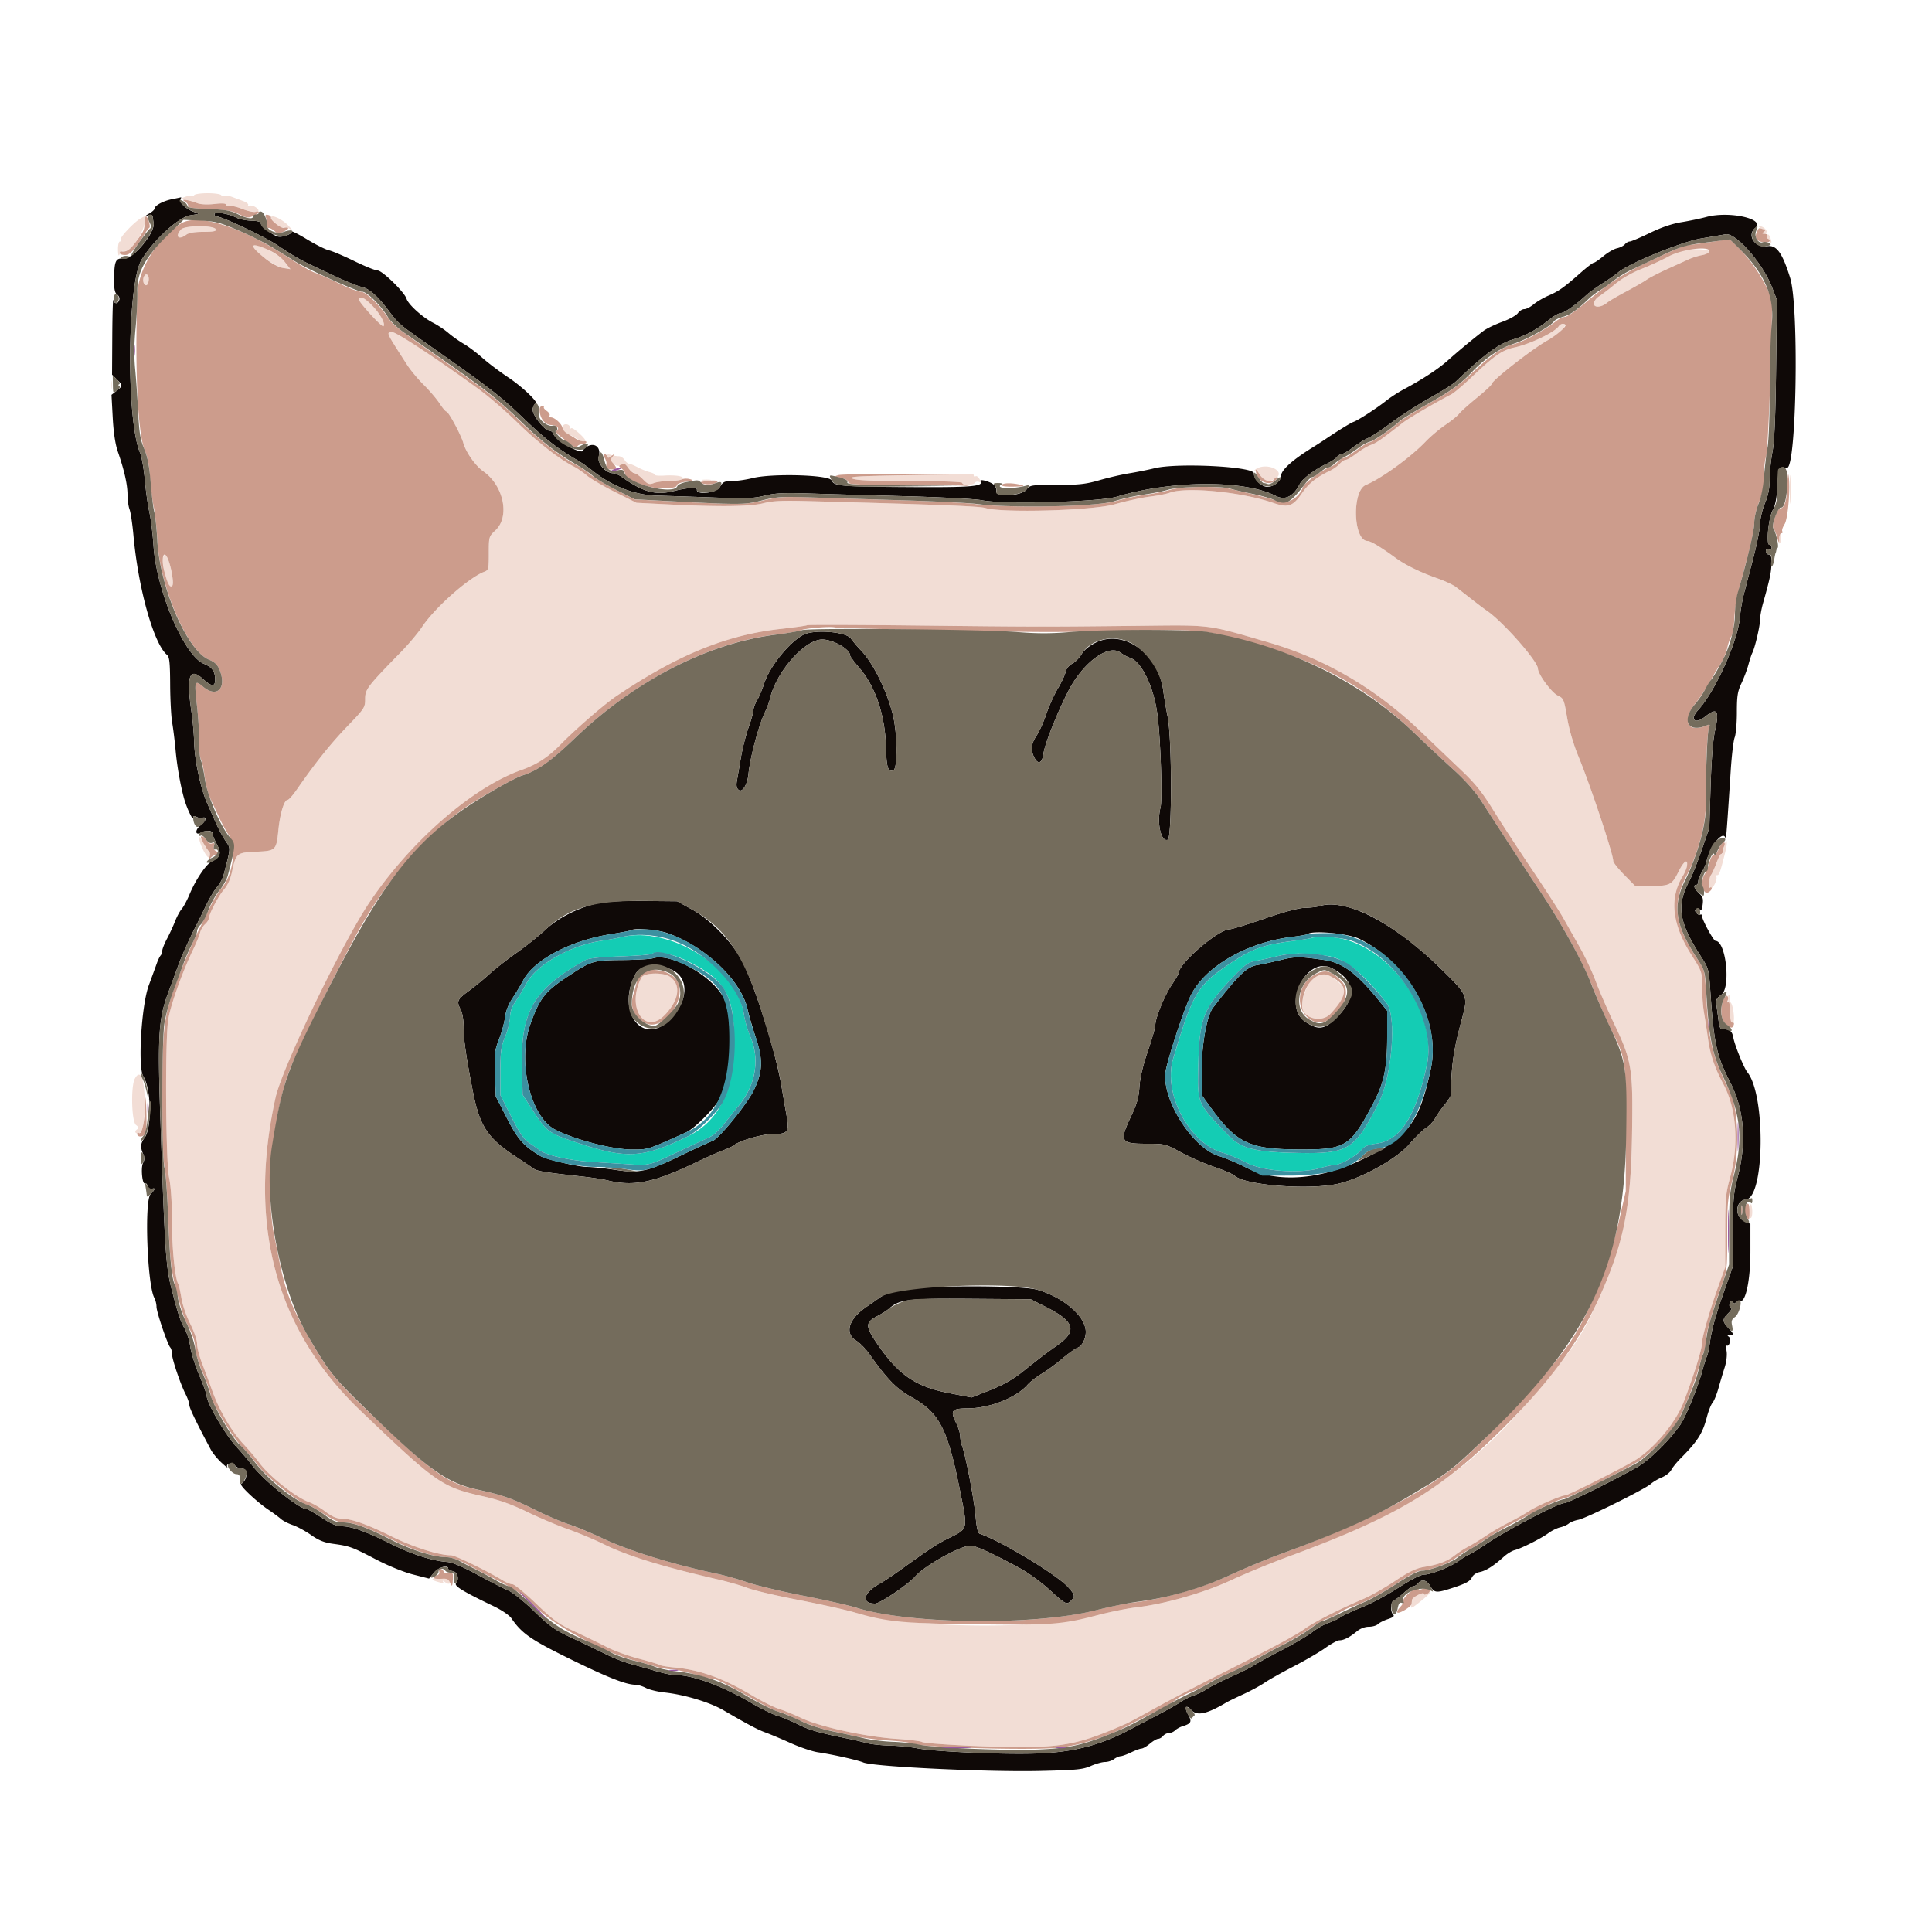 <svg xmlns="http://www.w3.org/2000/svg" width="400" height="400"><g fill-rule="evenodd"><path d="M40.196 40.407c-.138.223-.402.313-.587.199-.184-.114-.757-.047-1.272.15-.924.353-.92.362.263.633.66.152 1.698.464 2.306.695.648.245 2.097.306 3.5.147 1.702-.192 2.394-.137 2.394.192 0 .254.269.359.599.233.329-.126 1.581.146 2.783.606 2.456.94 4.255.75 2.829-.299-.433-.32-1.028-.489-1.32-.376-.293.112-.435.047-.317-.145.119-.192-.322-.55-.979-.796l-2.371-.885c-.647-.241-1.354-.328-1.572-.193a.474.474 0 01-.648-.161C45.666 40.183 44.404 40 43 40s-2.666.183-2.804.407m15.937 4.639c0 .656 2.177 2.378 2.543 2.012.126-.127.611-.03 1.077.214l.847.444-.8-.9c-1.198-1.349-3.667-2.541-3.667-1.77m-27.045.193c-1.385.806-4.342 3.951-4.093 4.353.139.224.062.408-.171.408-.236 0-.412.752-.396 1.7.019 1.122.126 1.452.316.97.158-.401.415-.716.572-.7 1.092.114 1.544-.204 2.938-2.07 1.286-1.72 2.41-5.169 1.659-5.088-.062.007-.433.199-.825.427m8.388 2.278c-1.326 1.464-.493 2.275 1.1 1.07.509-.384 1.729-.587 3.534-.587 2.027 0 2.713-.132 2.591-.5-.298-.901-6.408-.887-7.225.017M364.8 47.4c.55.314.745.578.433.586-.311.008-.458.122-.326.254s.459.105.727-.061c.523-.323-.582-1.393-1.41-1.365-.233.008.026.272.576.586m1.104 1.231c-.128.208.021.725.331 1.15.606.829.696.498.206-.754-.167-.426-.408-.604-.537-.396M52.488 51.264c.337 1.012 4.639 3.975 6.121 4.215l1.526.248-1.167-1.497c-1.553-1.991-6.984-4.477-6.48-2.966M345.6 53.03c-1.43.777-4.04 1.98-5.8 2.673-1.949.767-4.06 1.982-5.4 3.105-1.21 1.015-2.695 2.152-3.3 2.528-.63.391-1.1 1.039-1.1 1.517 0 .93 1.612.795 2.8-.236.33-.286 2.04-1.286 3.8-2.223 1.76-.936 3.693-2.049 4.295-2.472.602-.423 2.492-1.402 4.2-2.176 1.708-.774 3.735-1.696 4.505-2.05.77-.353 2.015-.745 2.767-.871 2.696-.45 1.908-1.226-1.234-1.216-2.59.008-3.237.174-5.533 1.421M29.745 57.4c-.308.801.146 1.915.652 1.602.53-.328.522-2.202-.01-2.202-.226 0-.516.27-.642.6m44.523 4.5c-.232.388 4.816 5.95 5.122 5.643.468-.467-.679-2.587-2.297-4.243-1.589-1.628-2.438-2.048-2.825-1.4m248.439 5.668c-.893 1.276-5.922 3.672-9.208 4.388-2.534.553-4.126 1.669-9.064 6.362-1.631 1.549-3.429 3.057-3.995 3.349-3.32 1.719-8.834 4.952-10.006 5.867-4.456 3.479-5.485 4.195-6.588 4.58-.672.234-2.006 1.024-2.965 1.756-.958.731-1.971 1.33-2.25 1.33-.279 0-.846.375-1.261.833-.415.458-1.297 1.092-1.962 1.408-2.839 1.353-4.443 2.628-5.819 4.629-1.931 2.808-2.882 3.123-6.084 2.013-6.476-2.243-17.967-3.352-21.362-2.061-.61.232-2.467.592-4.127.8-1.66.208-4.907.918-7.216 1.578-4.574 1.307-23.295 1.847-26.803.772-1.218-.373-9.84-.708-36.87-1.43-5.182-.138-7.205-.04-9.058.44-2.698.699-9.112.779-19.681.246l-6.613-.334-4.464-2.238c-2.455-1.232-5.059-2.758-5.787-3.392-.728-.634-1.954-1.476-2.724-1.87-3.006-1.54-7.587-5.111-11.622-9.061-2.322-2.273-5.812-5.303-7.755-6.733-7.807-5.744-17.248-12-18.112-12-1.41 0-1.547-.312 2.926 6.663.727 1.135 2.297 3.025 3.487 4.2 1.191 1.175 2.664 2.902 3.274 3.837.609.935 1.248 1.7 1.418 1.7.441 0 3.048 4.845 3.513 6.527.526 1.907 2.517 4.723 4.14 5.858 4.209 2.943 5.539 9.352 2.531 12.189-1.39 1.312-1.4 1.344-1.4 4.783 0 3.265-.054 3.483-.939 3.82-3.219 1.224-10.241 7.449-12.87 11.41-.83 1.25-2.787 3.583-4.35 5.184-7.041 7.214-7.441 7.737-7.441 9.742 0 1.777-.126 1.971-3.7 5.68-3.419 3.549-6.632 7.569-10.411 13.025-.831 1.2-1.695 2.182-1.92 2.182-.731 0-1.572 2.722-1.928 6.235-.432 4.253-.515 4.333-4.679 4.507-3.929.164-4.122.327-4.938 4.183-.317 1.494-.907 2.797-1.651 3.645-1.124 1.279-3.161 5.181-3.169 6.068-.002.241-.348.749-.768 1.129-.42.381-.882 1.174-1.027 1.762-.145.589-.785 2.151-1.423 3.471-2.308 4.777-4.824 11.926-5.191 14.752-.637 4.897-.478 29.191.212 32.448.38 1.794.596 5.099.601 9.2.007 5.652.633 11.772 1.318 12.88.128.208.416 1.512.639 2.897.224 1.391 1.039 3.763 1.82 5.302.79 1.555 1.415 3.381 1.415 4.135 0 .742.469 2.573 1.042 4.068a368.53 368.53 0 012.168 5.84c1.428 3.962 3.991 8.311 6.412 10.878 1.037 1.1 2.534 2.866 3.327 3.925 2.14 2.857 7.577 7.131 10.285 8.087.807.285 2.313 1.163 3.347 1.953 1.264.965 2.305 1.435 3.177 1.435 2.122 0 5.352 1.133 10.442 3.662C85.483 320.29 90.863 322 93.392 322c.844 0 7.445 3.216 10.808 5.266.66.402 1.519.732 1.908.733.39 0 2.586 1.804 4.88 4.009 3.663 3.518 4.651 4.229 8.092 5.82 2.156.998 5.125 2.432 6.598 3.189 1.474.756 4.414 1.825 6.535 2.376 2.12.551 4.065 1.136 4.321 1.3.256.164 1.636.404 3.066.534 5.256.475 10.064 2.198 16 5.732 2.09 1.245 4.61 2.51 5.6 2.812.99.302 3.15 1.186 4.8 1.964 3.816 1.801 13.287 3.862 19.676 4.282 2.573.168 4.91.451 5.195.627.622.384 12.564 1.034 19.529 1.063 9.905.04 13.404-.705 22.8-4.851.55-.243 3.07-1.599 5.6-3.012 2.53-1.414 8.2-4.388 12.6-6.609 12.368-6.243 16.764-8.597 18.865-10.102 1.913-1.371 7.095-3.998 12.135-6.153 1.43-.612 4.319-2.256 6.42-3.654 2.904-1.932 4.344-2.63 6-2.908 3.084-.517 4.769-1.153 6.38-2.406.77-.598 2.03-1.412 2.8-1.808.77-.396 2.39-1.389 3.6-2.207 1.21-.818 3.37-2.076 4.8-2.795 1.43-.72 3.32-1.786 4.2-2.371 1.595-1.059 6.613-3.231 7.464-3.231.514 0 10.054-4.762 13.936-6.956 4.12-2.328 8.881-7.911 10.612-12.444 2.137-5.596 3.786-10.923 3.793-12.254.006-1.225 1.588-6.69 3.381-11.683l1.414-3.938v-7.465c0-6.723.099-7.824.995-11.063 1.868-6.754 1.349-14.199-1.344-19.256-1.821-3.419-2.751-6.134-3.204-9.355-.263-1.862-.65-4.387-.862-5.61-.212-1.223-.385-3.613-.385-5.311 0-3.057-.021-3.119-2.217-6.576-4.008-6.31-4.606-11.689-1.805-16.265.412-.673.81-1.621.885-2.106.261-1.685-.67-1.044-1.787 1.231-1.318 2.685-1.794 2.915-5.932 2.865l-3.057-.037-2.243-2.28c-1.234-1.254-2.244-2.538-2.244-2.853 0-1.434-4.751-15.704-7.206-21.644-1.031-2.493-1.91-5.507-2.336-8-.656-3.844-.732-4.024-1.963-4.606-1.26-.597-4.064-4.409-4.085-5.553-.028-1.552-7.302-9.794-10.627-12.041-.488-.33-1.854-1.359-3.036-2.286a490.984 490.984 0 00-3.267-2.547c-.616-.474-2.326-1.282-3.8-1.797-3.535-1.235-6.71-2.78-8.68-4.225-3.021-2.214-5.201-3.53-5.86-3.538-2.972-.032-3.289-10.386-.355-11.601 3.19-1.321 9.249-5.715 12.35-8.955 1.026-1.072 2.889-2.647 4.142-3.499 1.252-.853 2.512-1.877 2.8-2.276.287-.399 1.918-1.865 3.623-3.258 1.705-1.393 3.1-2.681 3.1-2.864 0-.724 8.489-7.363 11.664-9.122 2.339-1.296 4.125-3.074 3.377-3.361-.359-.138-.835.071-1.134.497M22.901 79.8c.004.88.086 1.193.182.695.096-.497.092-1.217-.008-1.6-.1-.382-.179.025-.174.905m93.639 8.412c-.256.668.508 1.788 1.22 1.788.254 0 .906.311 1.448.691 1.073.751 1.992 1.006 1.992.552 0-.524-2.648-2.862-2.926-2.583-.151.15-.274.083-.274-.151 0-.701-1.21-.948-1.46-.297m9.06 6.184c0 .278.268.387.621.251.376-.144.518-.072.361.183-.484.782 1.023 1.996 1.897 1.528.633-.339.942-.225 1.662.613.486.566 1.082 1.029 1.324 1.029s.974.546 1.626 1.213c1.045 1.069 1.317 1.164 2.274.8.598-.227 2.02-.416 3.161-.419 2.513-.008 3.789-.599 2.168-1.006-.585-.147-1.971-.204-3.079-.128-1.109.077-2.015.008-2.015-.152 0-.161-.495-.414-1.1-.562-.605-.148-1.727-.601-2.494-1.007-.767-.407-1.579-.739-1.804-.739-.225 0-.628-.349-.894-.776-.267-.427-.805-.771-1.196-.766-.392.006-1.117-.116-1.612-.27-.596-.186-.9-.116-.9.208M261 96.695c-.44.101-.98.372-1.2.603-.268.281-.26.341.027.182.234-.13.739.294 1.122.942.804 1.36 1.986 1.518 3.373.451 1.465-1.128-.958-2.716-3.322-2.178m109.553 4.705c0 2.64.065 3.668.144 2.284.078-1.383.077-3.543-.002-4.8-.079-1.256-.143-.124-.142 2.516M188 98.391c-10.536.175-12.416.291-11.474.709.81.36 4.148.5 11.9.5 6.916 0 10.774.143 10.774.4 0 .537 2.283.513 2.617-.027.145-.235.52-.329.833-.209.455.175.483.059.139-.584-.236-.441-.6-.697-.809-.568-.209.13-.38.045-.38-.188 0-.233-.225-.383-.5-.333-.275.051-6.17.186-13.1.3m-42.495 1.092c.497.096 1.217.092 1.6-.008.382-.1-.025-.179-.905-.174-.88.004-1.193.086-.695.182m222.847 12.03c-.131.794-.073 1.168.149.946.202-.202.3-.792.218-1.313-.126-.801-.182-.744-.367.367m-334.627 3.938c-.258.673.486 4.182 1.164 5.492 1.166 2.25 1.124-1.959-.05-5.043-.48-1.261-.759-1.373-1.114-.449M216 129.735c2.75-.004 11.39-.076 19.2-.162 16.012-.175 14.375-.381 27.53 3.454 11.7 3.41 22.178 9.567 31.525 18.522a4702.36 4702.36 0 008.424 8.051c2.742 2.611 4.236 4.478 6.441 8.048 1.578 2.557 5.156 8.047 7.95 12.2 2.794 4.154 5.742 8.722 6.55 10.152l3.5 6.2c1.117 1.98 2.592 5.13 3.279 7 .686 1.87 2.411 5.843 3.833 8.828 3.651 7.667 3.899 9.232 3.661 23.151-.257 15.03-1.743 22.337-6.832 33.592-3.754 8.306-4.979 10.085-14.978 21.763-12.631 14.753-25.248 22.862-49.483 31.804-3.52 1.299-8.791 3.472-11.714 4.829-5.677 2.636-13.797 4.955-19.734 5.636-1.676.193-5.148.892-7.715 1.554-12.241 3.157-38.813 2.864-50.637-.56-1.87-.541-7.09-1.696-11.6-2.567-4.51-.871-9.19-1.972-10.4-2.447-1.21-.475-4-1.279-6.2-1.787-11.627-2.686-18.719-4.873-23.561-7.267-1.958-.968-5.288-2.366-7.4-3.107-2.111-.742-5.913-2.351-8.447-3.576-3.359-1.625-5.853-2.507-9.2-3.257-8.523-1.907-9.644-2.691-25.392-17.752-17.49-16.726-23.369-38.421-17.554-64.775 1.372-6.217 13.771-31.986 19.469-40.462 8.488-12.627 21.353-23.825 31.472-27.395 3.153-1.113 5.518-2.65 8.013-5.207 3.101-3.178 9.09-8.376 11.6-10.069 12.652-8.533 22.757-12.666 34.023-13.917 2.906-.322 5.37-.671 5.473-.775.104-.104 10.025-.078 22.047.057 12.021.136 24.107.244 26.857.241M41.2 173.309c0 1.27 1.749 4.725 2.087 4.122.275-.493.204-.889-.251-1.391-.35-.387-.642-.869-.649-1.071-.014-.421-1.187-2.061-1.187-1.66m315.782 1.772c-.172.616-.284 1.254-.248 1.419.036.165-.099.3-.301.3-.202 0-.683.855-1.069 1.9-.386 1.045-.88 2.134-1.098 2.42-.605.792-.614 2.747-.014 2.747.555 0 1.436-2.045 1.049-2.433-.129-.129-.032-.234.216-.234.43 0 .621-.546 1.715-4.911.507-2.027.284-3.11-.25-1.208m-224.165 27.288c-3.234 6.041.612 12.162 4.858 7.731 2.966-3.096 3.375-6.239 1.024-7.886-1.346-.943-5.351-.838-5.882.155m139.304.064c-1.264.809-2.521 3.756-2.521 5.908 0 2.46 4.018 3.53 5.854 1.559 3.261-3.499 3.616-4.725 1.846-6.376-2.242-2.091-3.278-2.309-5.179-1.091m85.731 5.786c.234 3.267.403 3.918.935 3.589.478-.295.056-3.9-.5-4.263-.214-.141-.288-.419-.165-.619.124-.2.069-.617-.122-.926-.206-.333-.266.569-.148 2.219M27.926 223.3c-.875 1.569-.696 8.938.235 9.62.524.385.617.646.3.843-.651.402-.572.904.142.904.911 0 1.446-2.635 1.364-6.717-.097-4.798-.917-6.665-2.041-4.65m334.303 26.799c-.173.605-.174 1.415-.002 1.8.392.875.726-.537.473-1.999-.146-.846-.174-.835-.471.199m-272.42 76.698c-.521.183-.335.353.75.686 1.086.333 1.374.328 1.165-.02-.153-.255.031-.212.409.094.71.577 1.326.385.912-.284-.303-.491-2.34-.791-3.236-.476m203.691 3.448c-.605.319-1.113.71-1.13.868a23.52 23.52 0 01-.2 1.206c-.153.821.06.735 1.976-.8 1.181-.945 2.086-1.79 2.01-1.876-.075-.086-.394.056-.707.317-.335.277-.629.314-.71.089-.08-.22-.608-.137-1.239.196" fill="#f2ddd5"/><path d="M35.648 41.232C33.797 41.595 32 42.563 32 43.196c0 .208-.495.661-1.1 1.006-.892.508-.93.582-.2.386.594-.16.91-.063.931.285.016.29.094.865.172 1.279.374 1.986-4.228 7.542-6.113 7.379-1.751-.151-2.023.406-2.062 4.225-.022 2.13.123 2.866.637 3.242.394.288.562.754.413 1.144-.332.863-.972.84-1.202-.042-.101-.385-.204 2.937-.23 7.382l-.046 8.082 1 1c1.243 1.243 1.241 1.331-.057 2.353l-1.058.831.253 4.713c.167 3.095.528 5.506 1.054 7.026 1.332 3.851 2.008 6.848 2.008 8.906 0 1.075.19 2.453.421 3.063.232.609.592 3.006.801 5.326.995 11.064 4.208 22.519 6.954 24.798.509.422.629 1.563.653 6.169.016 3.108.204 6.641.417 7.851s.535 3.82.715 5.8c.345 3.805 1.271 8.671 2.089 10.991.664 1.88 1.545 3.527 1.548 2.895.001-.36.212-.406.702-.154.385.198.909.285 1.163.193 1.015-.366.85.622-.245 1.461-1.285.985-1.289 2.294-.004 1.607 1.071-.574 2.386-.48 2.386.169 0 .309.398 1.309.885 2.221.996 1.865.774 2.657-.986 3.522-1.214.596-3.388 3.806-4.671 6.895-.502 1.21-1.227 2.56-1.61 3-.383.44-1.001 1.587-1.374 2.549-.372.962-1.12 2.581-1.66 3.597-.541 1.016-.984 2.128-.984 2.471 0 .343-.155.794-.345 1.003-.19.209-.538.92-.772 1.58-.234.66-.99 2.73-1.678 4.6-1.541 4.182-2.306 17.069-1.122 18.88 1.622 2.48 1.788 10.702.258 12.674-.848 1.092-.929 1.997-.3 3.377.325.714.32 1.195-.022 1.834-.505.943-.164 4.572.397 4.225.18-.111.439.152.576.584.151.476.477.698.828.563.818-.314.72.123-.244 1.087-1.316 1.316-.696 18.737.763 21.463.254.473.461 1.313.461 1.866 0 1.072 2.276 7.79 2.855 8.427.19.209.345.792.345 1.296 0 1.094 1.734 6.233 2.825 8.373.426.836.775 1.846.775 2.244 0 .614 1.431 3.583 4.464 9.263.365.684 1.337 1.874 2.16 2.644.823.77 1.38 1.194 1.238.942-.411-.731 1.055-1.07 1.572-.364.25.342.845.622 1.323.622 1.433 0 1.414 2.285-.028 3.231-.422.277 3.195 3.691 5.688 5.369.981.66 2.123 1.507 2.538 1.881.416.375 1.514.94 2.441 1.256.927.316 2.64 1.245 3.807 2.065 1.595 1.121 2.725 1.573 4.559 1.824 3.44.469 3.915.642 8.838 3.211 2.59 1.351 5.764 2.643 7.715 3.142l3.316.846 1.02-1.213c.965-1.146 2.949-1.711 2.949-.84 0 .205.405.43.9.5 1.016.144 1.442 1.633.718 2.506-.467.563 1.409 1.71 7.842 4.794 1.587.761 3.189 1.852 3.6 2.451 2.175 3.173 3.99 4.434 12.174 8.456 7.795 3.831 11.581 5.321 13.521 5.321.487 0 1.461.299 2.165.665.704.366 2.45.791 3.88.944 4.1.438 9.36 2.028 12.2 3.686 4.849 2.832 7.079 4.016 8.598 4.565.991.358 3.384 1.363 5.318 2.233 1.934.869 4.454 1.72 5.6 1.891 3.155.47 8.224 1.607 9.42 2.113 2.077.877 25.613 2.01 36.544 1.758 7.638-.176 8.904-.299 10.551-1.027 1.029-.456 2.353-.828 2.943-.828.59 0 1.422-.264 1.85-.587.427-.323 1.046-.599 1.376-.614.33-.014 1.32-.374 2.2-.799.88-.425 1.844-.779 2.142-.786.298-.008 1.077-.464 1.731-1.014.654-.55 1.423-1 1.709-1 .286 0 .744-.27 1.018-.6.274-.33.823-.6 1.22-.6.398 0 .969-.246 1.27-.547.301-.301.989-.683 1.529-.849 1.819-.56 2.003-.94 1.172-2.419-.863-1.538-.463-2.17.618-.976 1.201 1.328 3.221.894 7.391-1.589.33-.196 1.86-.936 3.4-1.644 1.54-.708 3.524-1.782 4.409-2.388.884-.605 3.584-2.121 6-3.368 2.415-1.247 5.381-2.977 6.591-3.843 1.21-.867 2.527-1.576 2.926-1.576.903-.001 2.133-.636 3.605-1.86.691-.576 1.651-.941 2.471-.941.738 0 1.584-.243 1.88-.54.297-.296 1.227-.766 2.066-1.043 1.103-.364 1.405-.624 1.089-.94-.643-.643-.534-2.665.157-2.93.327-.125 1.262-.84 2.078-1.587.816-.748 1.697-1.36 1.957-1.36s.697-.27.971-.6c.781-.941 1.764-.708 2.536.6.862 1.458 1.243 1.472 5.105.186 2.228-.742 3.156-1.262 3.466-1.943.259-.566.907-1.026 1.662-1.177 1.284-.257 2.866-1.264 4.993-3.181.681-.613 1.688-1.224 2.238-1.357 1.35-.328 5.519-2.431 7-3.532.66-.49 1.74-1.019 2.4-1.175.66-.156 1.47-.515 1.8-.797.33-.283 1.22-.631 1.979-.775 1.607-.304 13.843-6.365 15.021-7.441.44-.402 1.461-1.003 2.268-1.336.807-.332 1.683-1.025 1.946-1.538.263-.514 1.133-1.593 1.932-2.399 3.543-3.569 4.559-5.162 5.433-8.52.335-1.287.863-2.626 1.172-2.977.31-.351.866-1.718 1.238-3.038.371-1.32.952-3.265 1.291-4.323.35-1.09.52-2.524.392-3.309-.123-.762-.076-1.294.106-1.181.182.112.435-.193.561-.677.13-.494.018-1.017-.254-1.19-.445-.282-.111-.482.615-.367.535.084.32-.366-.7-1.466-1.251-1.35-1.249-1.729.016-2.994.655-.655.842-1.074.528-1.178-.304-.102-.377-.452-.194-.928.226-.591.368-.644.622-.233.244.396.402.412.618.061.16-.258.53-.378.822-.266 1.189.456 2.188-4.26 2.188-10.329v-5.625l-1.173-.519c-2.189-.969-1.989-4.289.273-4.549 3.853-.444 4.078-21.657.279-26.327-.718-.883-2.625-5.582-2.922-7.2-.25-1.361-.737-1.745-2.136-1.683-.516.023-.737-.423-.918-1.843a152.089 152.089 0 00-.435-3.152c-.165-1.074-.002-1.421 1.018-2.175 2.008-1.484.958-11.147-1.211-11.147-.401 0-2.775-4.358-2.775-5.095 0-.304-.16-.454-.355-.333-.195.121-.563-.033-.819-.341-.353-.425-.353-.629-.001-.847.256-.157.602-.063.771.209.187.302.387-.107.514-1.049.172-1.273.04-1.699-.751-2.425-.993-.912-1.256-1.719-.559-1.719.22 0 .401-.315.401-.7.001-.385.332-1.241.735-1.902.403-.662.838-1.652.966-2.2.797-3.418 3.661-6.805 3.972-4.699.074.502.357-3.286 1.051-14.099.204-3.19.575-6.307.824-6.926.248-.619.451-2.942.451-5.161 0-3.425.145-4.344.959-6.074.527-1.122 1.174-2.849 1.437-3.839.264-.99.623-2.083.8-2.428.554-1.084 1.604-5.581 1.604-6.869 0-.678.284-2.239.632-3.468 1.394-4.936 1.687-6.315 1.73-8.135.034-1.446-.1-1.9-.559-1.9-.332 0-.603-.289-.603-.643 0-.407.22-.558.6-.412.365.14.6 0 .6-.358 0-.323-.204-.587-.453-.587-.739 0-.207-5.559.689-7.2.527-.966.826-2.516.964-5 .157-2.82.33-3.608.8-3.639.33-.022.874-.067 1.209-.1 1.946-.195 2.479-33.364.632-39.31-1.62-5.215-2.83-6.887-4.757-6.579-2.528.404-4.3-2.265-2.498-3.761 2.254-1.87-5.32-3.583-10.113-2.287-1.25.338-3.58.825-5.178 1.082-1.894.305-4.166 1.082-6.527 2.231-1.993.97-3.858 1.763-4.146 1.763-.288 0-.739.258-1.001.574-.262.316-1.004.69-1.649.832-.645.142-1.909.873-2.81 1.626-.901.752-1.802 1.368-2.003 1.368-.201 0-1.434.945-2.739 2.1-3.409 3.016-4.502 3.792-6.631 4.705-1.041.446-2.423 1.257-3.071 1.803-.649.546-1.515.992-1.926.992-.411 0-1.01.376-1.332.836-.322.46-1.796 1.276-3.274 1.812-1.479.537-3.212 1.376-3.852 1.864-2.124 1.62-5.308 4.26-7.352 6.095-1.983 1.78-5.233 3.911-9.182 6.02-1.1.587-2.72 1.639-3.6 2.338-1.963 1.559-5.74 4.011-6.732 4.369-.669.243-3.129 1.755-6.011 3.696a88.62 88.62 0 01-2.434 1.57c-4.348 2.693-6.623 4.764-6.623 6.031 0 .964-1.539 2.169-2.771 2.169-1.269 0-2.829-1.55-2.829-2.81 0-1.405-15.831-2.208-20.572-1.044-1.335.328-3.688.8-5.228 1.049-1.54.249-4.322.892-6.183 1.429-2.852.823-4.243.976-8.871.976-5.377 0-5.504.02-6.275 1-1.036 1.318-6.545 1.57-6.209.284.103-.393-.139-1-.537-1.348-.761-.663-3.045-1.254-2.702-.698.656 1.061-1.924 1.281-14.209 1.209-14.811-.087-16.113-.196-16.637-1.388-.505-1.151-12.328-1.489-16.395-.469-1.338.335-3.238.61-4.221.61-1.569 0-1.877.149-2.509 1.22-.754 1.276-4.995 1.739-4.765.52.093-.497-2.151-.355-4.687.296-3.799.976-6.397.286-10.862-2.882-.584-.415-1.394-.761-1.8-.77-1.592-.035-3.361-2.108-2.968-3.479.491-1.713-.659-2.866-2.172-2.177-.549.25-.998.628-.998.839 0 1.251-5.661-1.818-6.267-3.398-.12-.313-.44-.569-.711-.569-1.087 0-3.747-3.412-3.533-4.531.112-.588.373-1.069.58-1.069.941 0-2.588-3.43-5.563-5.408-1.812-1.204-4.253-3.045-5.423-4.091-1.171-1.045-2.905-2.351-3.854-2.901-.949-.55-2.379-1.561-3.177-2.247-.799-.686-2.235-1.644-3.192-2.129-2.14-1.084-5.14-3.797-5.486-4.961-.4-1.342-5.024-5.863-5.998-5.863-.466 0-2.644-.879-4.839-1.952-2.196-1.074-4.556-2.076-5.243-2.227-.688-.152-2.701-1.156-4.473-2.232-1.771-1.076-3.221-1.813-3.221-1.637 0 .574-2.071 1.279-2.946 1.003C56.243 48.572 54 46.797 54 46.221c0-.308-.721-.501-1.975-.53-1.086-.024-2.507-.32-3.158-.656-1.614-.835-4.467-1.273-4.467-.686 0 .248.186.451.414.451 1.064 0 9.739 4.084 12.397 5.836 4.635 3.055 4.551 3.01 12.434 6.684 2.115.986 4.455 1.921 5.2 2.077 1.582.334 3.393 1.928 5.681 5.003 1.802 2.421 2.318 2.883 6.45 5.779 14.56 10.205 16.386 11.606 21.421 16.441 4.344 4.172 7.012 6.253 11.013 8.587.949.554 2.426 1.57 3.282 2.258 3.979 3.198 8.741 5.04 13.308 5.15 2.31.055 7.656.231 11.881.39 6.51.246 8.096.189 10.406-.377 2.19-.537 3.978-.628 9.119-.463 3.517.112 12.514.368 19.994.568 7.48.199 14.629.574 15.886.833 4.313.886 24.297.366 27.914-.727 11.319-3.42 26.422-3.509 32.88-.194 1.994 1.024 3.681.186 5.071-2.518.526-1.024 3.173-2.997 5.455-4.066.883-.413 1.85-1.046 2.149-1.406.298-.36.777-.655 1.063-.655.287 0 1.341-.626 2.343-1.391 1.003-.766 2.413-1.638 3.134-1.939.721-.302 2.842-1.701 4.713-3.109 1.871-1.409 5.44-3.71 7.932-5.115 2.492-1.404 4.932-2.934 5.422-3.4 6.154-5.843 8.937-7.881 12.038-8.813 2.565-.771 4.854-2.039 7.459-4.133.889-.715 1.943-1.3 2.341-1.3.687 0 3.009-1.638 5.2-3.668.55-.51 2.08-1.622 3.4-2.472 1.32-.849 2.76-1.858 3.2-2.241 2.105-1.834 13.171-6.366 17.2-7.046 2.2-.37 4.479-.759 5.065-.864 2.083-.371 7.649 5.937 9.562 10.838l1.072 2.746-.176 14.254c-.125 10.095-.343 15.111-.749 17.196-.316 1.618-.575 4.138-.576 5.6-.001 1.909-.28 3.333-.99 5.057-.544 1.32-.993 3.21-.997 4.2-.005.99-.646 4.23-1.426 7.2-.779 2.97-1.671 6.39-1.982 7.6-.311 1.21-.65 3.226-.754 4.48-.412 5.016-5.115 15.492-8.684 19.346-1.792 1.934-.642 3.025 1.442 1.368 2.542-2.02 3.013-1.35 2.061 2.933-.407 1.828-.735 6-.904 11.473l-.264 8.6-1.572 4.56c-.865 2.508-2.007 5.376-2.538 6.374-2.754 5.172-2.25 8.536 2.34 15.643 1.588 2.459 1.677 2.763 1.935 6.6.775 11.523 1.277 13.884 4.146 19.479 2.914 5.685 3.456 12.384 1.582 19.523-.882 3.358-.994 4.605-1.005 11.2l-.013 7.421-1.419 4c-2.073 5.844-2.942 8.89-3.328 11.669-.189 1.358-.458 2.657-.6 2.885-.141.229-.59 1.637-.998 3.131-.924 3.38-3.433 9.507-4.551 11.111-2.332 3.347-6.381 7.314-8.959 8.776-4.785 2.716-14.297 7.421-15.008 7.424-1.363.007-12.074 5.634-16.604 8.724-1.371.934-2.811 1.816-3.2 1.96-.389.144-1.268.682-1.953 1.196-1.65 1.239-5.848 2.924-7.285 2.924-.736 0-2.645.971-5.344 2.718-2.309 1.495-5.712 3.316-7.562 4.046-1.85.73-3.814 1.642-4.364 2.026-.55.385-1.683.921-2.518 1.191-.834.271-2.364 1.14-3.4 1.93-1.035.791-3.952 2.509-6.482 3.817-2.53 1.309-5.05 2.69-5.6 3.069-.55.38-2.71 1.456-4.8 2.391s-4.283 2.045-4.874 2.465c-.59.42-1.817 1.026-2.726 1.347-.909.321-2.138.929-2.731 1.351-.593.422-2.786 1.663-4.874 2.758a997.614 997.614 0 00-4.995 2.634c-6.62 3.55-12.063 5.006-19.77 5.289-7.058.259-21.423-.362-25.03-1.083-1.32-.264-3.84-.512-5.6-.551-1.76-.039-3.947-.282-4.86-.539a53.716 53.716 0 00-3.4-.816c-6.234-1.247-8.38-1.855-10.724-3.035-1.453-.732-3.356-1.523-4.229-1.759-.873-.236-3.297-1.428-5.387-2.651-6.1-3.567-12.182-5.808-15.718-5.792-.705.003-2.452-.345-3.882-.773-1.43-.428-3.77-1.089-5.2-1.468-1.43-.38-3.77-1.28-5.2-2.002-1.43-.721-4.544-2.217-6.921-3.323-3.814-1.775-4.761-2.436-8.074-5.635-2.064-1.993-4.425-3.905-5.246-4.248-.822-.343-3.669-1.8-6.326-3.238-3.175-1.717-5.382-2.655-6.433-2.732-3.116-.23-7.255-1.554-11.6-3.711C75.73 317.06 72.787 316 70.797 316c-1.079 0-2.218-.486-4.219-1.8-1.507-.99-2.943-1.8-3.191-1.8-1.441 0-8.648-5.769-10.994-8.8-.936-1.21-2.461-3.01-3.389-4-2.28-2.433-6.204-9.129-6.204-10.588 0-.341-.703-2.283-1.563-4.316-.859-2.033-1.691-4.686-1.847-5.896-.156-1.21-.696-2.92-1.199-3.8-.843-1.473-1.319-2.908-2.588-7.8-1.28-4.931-1.451-7.493-2.428-36.4-.555-16.423-.322-19.976 1.654-25.266A535.51 535.51 0 0036.861 200c.715-1.998 2.438-5.833 3.773-8.4a223.41 223.41 0 001.963-3.998c.793-1.65 1.867-3.45 2.385-4 .519-.551 1.13-1.722 1.357-2.602 1.474-5.703 1.452-5.279.353-6.902-.558-.824-1.451-2.488-1.986-3.698l-1.856-4.2c-1.305-2.951-2.543-8.755-2.647-12.4-.049-1.76-.29-4.55-.534-6.2-1.132-7.646-.479-9.586 2.362-7.02 1.876 1.696 2.594 1.657 2.509-.134-.073-1.544-.679-2.326-2.337-3.019-4.096-1.711-9.82-15.15-10.424-24.47-.155-2.397-.542-5.527-.86-6.957-.317-1.43-.74-4.44-.938-6.689-.199-2.249-.649-4.769-1-5.6-2.895-6.846-2.645-35.16.352-39.972 2.612-4.193 7.679-8.801 10.08-9.165 1.958-.296 1.97-.306.787-.688-1.541-.498-3.081-1.898-2.824-2.567.109-.285.16-.499.111-.475-.048.024-.875.199-1.839.388m130.68 90.194c-2.986 1.588-7 6.596-8.149 10.169-.389 1.208-1.037 2.738-1.441 3.4-.404.663-.739 1.565-.745 2.005-.005.44-.459 2.06-1.007 3.6-.549 1.54-1.259 4.33-1.578 6.2-.32 1.87-.695 4.038-.834 4.819-.182 1.025-.082 1.559.362 1.928.74.614 1.819-1.126 2.023-3.262.324-3.395 2.13-10.161 3.439-12.885.423-.88.892-2.14 1.043-2.8 1.257-5.501 7.181-12.2 10.789-12.2 2.258 0 5.77 2.012 5.77 3.306 0 .197.882 1.378 1.961 2.626 3.301 3.818 5.314 9.856 5.474 16.416.102 4.207.41 5.151 1.538 4.718.76-.292.872-5.707.203-9.866-.801-4.98-4.071-12.019-6.968-15.001-.665-.683-1.587-1.773-2.051-2.421-1.005-1.404-7.646-1.912-9.829-.752m60.502 1.634c-1.348.672-2.421 1.557-2.927 2.415-.44.745-1.303 1.615-1.918 1.933-.688.355-1.217 1.028-1.375 1.748-.142.643-.87 2.187-1.619 3.43-.748 1.244-1.811 3.6-2.36 5.235-.549 1.636-1.456 3.647-2.015 4.469-1.12 1.648-1.268 2.989-.498 4.51.809 1.6 1.647 1.252 1.929-.8.271-1.97 2.698-8.102 5.054-12.768 3.031-6.002 8.353-9.977 10.868-8.118.576.425 1.449.901 1.942 1.058 2.405.763 4.906 5.867 5.7 11.63.665 4.833 1.102 17.656.66 19.382-.813 3.173.097 7.221 1.502 6.682.899-.345.884-20.978-.018-25.466-.332-1.65-.748-4.114-.925-5.475-.993-7.641-8.23-12.74-14-9.865m-103.155 53.976c-3.954.882-8.191 3.039-10.78 5.487-1.262 1.194-3.915 3.312-5.895 4.706-1.98 1.395-4.5 3.361-5.6 4.369-1.1 1.009-3.035 2.597-4.3 3.531-2.472 1.824-2.62 2.166-1.702 3.925.351.674.597 2.217.597 3.746 0 2.48.499 5.941 1.874 13 1.447 7.426 3.045 9.843 9.131 13.812 1.32.861 2.813 1.867 3.318 2.237.873.64 1.903.814 10.282 1.742 1.98.22 4.32.577 5.2.795 5.277 1.304 9.505.475 17.8-3.49 2.53-1.209 5.304-2.448 6.165-2.753.861-.304 1.776-.728 2.032-.941 1.214-1.007 5.954-2.402 8.163-2.402 3.188 0 3.496-.418 2.88-3.91-.261-1.48-.735-4.219-1.054-6.087-1.28-7.511-5.973-22.151-8.491-26.49-2.165-3.73-6.446-8.031-9.895-9.941l-3.2-1.772-7-.064c-4.778-.044-7.802.115-9.525.5m149.525.564c-.55.176-1.909.338-3.019.36-1.325.026-4.215.797-8.399 2.24-3.509 1.21-6.74 2.2-7.181 2.201-2.344.003-10.601 7.097-10.601 9.108 0 .166-.627 1.233-1.394 2.372-1.516 2.251-3.406 6.869-3.406 8.322 0 .5-.701 2.953-1.558 5.453-1.022 2.981-1.617 5.507-1.731 7.344-.132 2.135-.51 3.512-1.592 5.8-2.644 5.587-2.43 6 3.107 6 3.724 0 3.832.027 7.124 1.807 1.838.994 4.925 2.342 6.861 2.997 1.935.654 3.843 1.483 4.24 1.843 2.207 1.997 15.705 2.996 21.559 1.596 4.838-1.158 11.981-5.145 14.559-8.128 1.29-1.492 2.87-3.032 3.511-3.422.642-.391 1.471-1.267 1.843-1.948.373-.68 1.262-1.954 1.977-2.829.715-.875 1.302-1.8 1.305-2.054.064-6.057.526-9.252 2.257-15.635 1.324-4.879 1.292-4.956-4.384-10.504-9.736-9.519-19.691-14.648-25.078-12.923m-135.163 5.544c7.939 2.732 15.439 9.832 16.752 15.856.24 1.1.991 3.682 1.669 5.737 1.542 4.674 1.468 7.096-.332 10.87-1.408 2.952-7.301 10.204-8.636 10.628-.487.155-3.238 1.42-6.112 2.812-7.327 3.548-8.961 3.917-13.997 3.158-2.19-.33-4.823-.601-5.852-.603-1.76-.002-8.487-1.572-9.614-2.243-3.505-2.089-4.675-3.408-6.952-7.84L102.642 227l-.161-4.632c-.146-4.204-.069-4.868.837-7.2.549-1.412 1.109-3.465 1.245-4.561.16-1.29.722-2.708 1.593-4.021.741-1.115 1.713-2.738 2.16-3.607 2.174-4.219 9.775-8.239 18.075-9.558 2.303-.366 4.267-.746 4.365-.843.474-.474 5.364-.094 7.281.566m143.451 1.263c10.293 5.144 16.821 16.988 14.767 26.793-2.307 11.015-4.626 14.156-13.761 18.641-9.163 4.499-18.004 5.171-24.542 1.864-1.844-.933-4.33-1.985-5.525-2.338-5.197-1.534-11.26-10.583-11.215-16.737.013-1.839 3.783-13.488 5.397-16.675 2.975-5.877 11.563-10.826 20.756-11.961 1.741-.215 3.256-.482 3.367-.592.847-.848 8.474-.135 10.756 1.005M135.2 198.401c-.55.176-3.391.337-6.313.359-5.937.045-6.406.175-10.687 2.973-5.398 3.529-6.377 4.734-8.399 10.339-2.734 7.581-.025 19.13 5.112 21.786 4.04 2.09 11.934 4.142 15.929 4.142 3.396 0 3.143.08 11.158-3.527 1.805-.812 6.134-5.184 7.198-7.27 2.241-4.392 2.639-16.499.674-20.501-2.251-4.585-10.93-9.495-14.672-8.301m129.8.392c-1.76.429-3.87.884-4.688 1.01-2.142.329-3.957 2.078-9.165 8.83-1.253 1.625-2.347 7.557-2.347 12.728v5.349l1.3 1.819c5.89 8.245 8.331 9.441 19.3 9.455 9.262.012 10.232-.613 14.961-9.635 2.201-4.201 2.839-7.287 2.839-13.738v-5.339l-1.559-1.936c-4.692-5.826-7.688-8.051-11.576-8.596-5.164-.725-5.894-.721-9.065.053m-125.925 1.985c3.772 1.712 3.44 6.734-.701 10.608-5.578 5.217-10.799-2.264-6.798-9.74.966-1.807 4.525-2.218 7.499-.868m136.651-.331c5.149 2.632 5.267 6.423.34 10.853-2.065 1.857-3.299 1.917-5.77.281-4.969-3.292.168-13.825 5.43-11.134m-90.487 66.759c-1.188.428-2.538 1.05-3 1.383-.461.332-1.768 1.243-2.903 2.023-3.679 2.528-4.539 5.475-2.036 6.983.715.431 1.93 1.675 2.7 2.764 3.657 5.176 5.627 7.2 8.612 8.848 5.902 3.258 7.585 6.512 10.216 19.755 1.549 7.794 1.624 7.483-2.285 9.438-2.657 1.328-3.688 2.005-10.343 6.784-1.54 1.105-3.34 2.303-4 2.66-3.46 1.873-4.026 4.156-1.031 4.156 1.033 0 6.888-3.963 8.379-5.671 1.921-2.201 9.256-6.282 11.348-6.313 1.088-.016 4.548 1.56 10.316 4.7 1.657.902 4.405 2.91 6.108 4.462 3.349 3.053 3.512 3.133 4.451 2.193.867-.866.807-1.141-.599-2.742-2.212-2.519-14.051-9.678-18.331-11.085-.386-.127-.647-1.223-.848-3.564-.295-3.448-2.052-12.632-2.787-14.563-.223-.588-.406-1.533-.406-2.099 0-.567-.385-1.801-.855-2.742-1.261-2.525-.907-2.975 2.342-2.981 4.548-.009 10.023-2.151 12.438-4.867.591-.665 1.885-1.68 2.875-2.255.99-.576 2.906-1.98 4.258-3.12 1.352-1.14 2.809-2.184 3.239-2.32.903-.287 1.703-1.824 1.703-3.272 0-3.171-4.482-7.089-9.973-8.717-3.525-1.045-26.582-.919-29.588.162m31.319 3.394c5.928 3.004 6.529 4.976 2.405 7.893-2.606 1.843-3.352 2.411-7.451 5.668-1.81 1.438-3.941 2.632-6.521 3.653l-3.832 1.516-4.662-.899c-6.98-1.346-10.539-3.807-14.971-10.35-2.38-3.516-2.374-4.279.05-5.558.977-.516 2.082-1.214 2.456-1.552 2.159-1.954 3.821-2.156 16.968-2.061l12.4.09 3.158 1.6" fill="#0f0907"/><path d="M38.241 41.697c.463.277.77.708.682.959-.112.318 1.214.512 4.358.639 3.627.147 4.86.358 6.245 1.066 1.525.78 1.863.822 2.9.363 1.288-.57 1.6-1.16.454-.861-.396.104-1.652-.179-2.791-.628-1.14-.449-2.346-.711-2.68-.583-.335.128-.609.025-.609-.229 0-.329-.692-.384-2.394-.192-1.403.159-2.852.098-3.5-.147-1.964-.744-3.676-.992-2.665-.387m16.9 3.573c.189.512.265 1.155.168 1.43-.097.275.05.5.326.5s.827.294 1.225.654c.666.603.825.604 2.031.009 1.102-.543.989-.909-.217-.702-.567.098-2.663-1.585-2.567-2.059.051-.25-.223-.523-.608-.608-.582-.127-.643.006-.358.776m-25.187.63c-.075 1.779-.087 1.809-1.692 4-1.355 1.851-2.05 2.323-3.162 2.147-.165-.026-.3.133-.3.353 0 .22.495.397 1.1.393 1.05-.007 1.957-1.01 4.3-4.754.22-.351.542-.744.716-.872.318-.236-.317-2.367-.706-2.367-.116 0-.231.495-.256 1.1m7.446.418c-4.858 3.104-8.752 9.394-8.948 14.454-.589 15.2.076 29.253 1.538 32.53.566 1.267.918 3.071 1.055 5.4.113 1.924.452 4.668.755 6.098.302 1.43.65 4.551.773 6.936.501 9.713 6.251 23.066 10.699 24.846 1.134.454 1.735 1.016 2.151 2.011 1.613 3.861-.468 6.032-3.409 3.557-1.727-1.452-1.816-1.165-1.233 3.95.283 2.475.48 5.794.439 7.376-.041 1.581.123 3.243.363 3.692.24.449.594 2.069.786 3.599.193 1.531.711 3.559 1.153 4.508l1.848 3.98c.575 1.241 1.497 2.921 2.048 3.734 1.67 2.46.782 8.342-1.662 11.013-.505.55-1.566 2.35-2.359 4A223.41 223.41 0 0141.434 192c-1.28 2.462-3.058 6.538-4.589 10.523-2.941 7.656-3.247 10.013-3.235 24.901.005 7.467.178 13.011.436 13.976.234.88.581 5.56.77 10.4.335 8.565.623 11.287 1.587 15 1.222 4.712 1.785 6.362 2.848 8.356.713 1.338 1.149 2.762 1.149 3.752 0 .97.627 3.062 1.6 5.34.88 2.059 1.6 4.061 1.6 4.448 0 1.288 4.385 8.663 6.361 10.699 1.07 1.103 2.595 2.871 3.388 3.93 1.965 2.622 9.101 8.275 10.447 8.275.243 0 1.675.81 3.182 1.8 2.001 1.314 3.14 1.8 4.219 1.8 1.979 0 4.943 1.066 10.003 3.596 4.355 2.179 8.751 3.585 11.24 3.597.793.004 2.323.479 3.4 1.057 1.078.577 4.21 2.212 6.96 3.633 4.233 2.187 5.524 3.095 8.421 5.923 3.738 3.65 13.917 9.12 19.979 10.738 1.43.381 3.434.955 4.454 1.275 1.019.319 2.472.581 3.229.581.757 0 2.879.45 4.717 1 1.838.55 3.644 1 4.014 1 .735 0 2.858 1.072 8.986 4.538 2.2 1.244 4.279 2.262 4.621 2.262.342 0 2.094.712 3.894 1.582 1.799.871 4.58 1.86 6.179 2.199 1.598.339 4.166.908 5.706 1.265 1.54.356 4.69.767 7 .912 2.31.145 4.436.411 4.725.592 1.318.824 24.751 1.507 30.475.888 4.609-.499 10.329-2.367 15-4.897.66-.358 2.82-1.466 4.8-2.463 1.98-.997 3.972-2.143 4.427-2.547.455-.403 1.968-1.18 3.363-1.727 1.395-.547 2.822-1.251 3.173-1.566.35-.314 2.334-1.317 4.408-2.228 2.074-.911 4.234-1.982 4.8-2.38.566-.397 3.134-1.811 5.708-3.142 2.573-1.33 5.511-3.055 6.529-3.832 1.019-.778 2.513-1.628 3.322-1.89.808-.263 1.957-.819 2.552-1.236.596-.418 1.676-.956 2.4-1.197 2.878-.957 6.298-2.734 9.769-5.076 2.092-1.411 4.076-2.457 4.66-2.457 1.783 0 5.802-1.465 7.372-2.686.834-.65 1.831-1.295 2.216-1.435.384-.139 2.005-1.135 3.603-2.213 1.597-1.078 4.343-2.702 6.101-3.609a217.652 217.652 0 004.597-2.432c2.441-1.364 4.592-2.316 5.865-2.595 1.258-.277 9.755-4.486 14.634-7.249 2.549-1.444 6.274-5.085 8.578-8.385 1.097-1.571 3.611-7.693 4.517-10.996.392-1.43.914-3.107 1.159-3.726.246-.619.451-1.699.457-2.4.011-1.449 1.328-6.078 3.15-11.071 1.216-3.331 1.24-3.535 1.24-10.656 0-6.5.107-7.672 1.026-11.203 1.578-6.069 1.346-14.8-.494-18.555-3.661-7.473-4.341-10.214-4.866-19.619-.303-5.432-.324-5.527-1.749-7.673-4.867-7.33-5.401-11.45-2.267-17.497 2.28-4.4 3.991-10.858 3.914-14.772-.111-5.572.252-14.474.634-15.595.291-.851.238-.929-.434-.644-4.039 1.713-5.284-.908-2.235-4.706.809-1.008 2.101-2.958 2.871-4.333.77-1.376 1.807-3.107 2.303-3.848.497-.741 1.091-2.185 1.321-3.208.229-1.024.615-2.1.857-2.392.243-.292.51-1.919.595-3.616.085-1.698.414-4.076.733-5.286s1.212-4.558 1.985-7.439c.773-2.882 1.406-6.08 1.406-7.108 0-1.071.427-2.92 1-4.33.749-1.843 1-3.19 1-5.366 0-1.598.207-3.412.459-4.031.367-.901 1.193-21.977 1.227-31.326.01-2.643-3.529-8.609-7.203-12.143l-1.604-1.543-2.74.423c-1.506.232-3.639.538-4.739.68-2.174.282-2.17.28-9.2 3.531-5.169 2.391-8.411 4.503-13.429 8.752-1.754 1.485-3.531 2.7-3.949 2.7-.418 0-1.269.414-1.891.919-2.161 1.757-6.743 4.243-8.731 4.737-2.314.575-4.782 2.308-9 6.32-2.193 2.085-4.452 3.667-8.4 5.881-2.97 1.666-5.94 3.526-6.6 4.135-1.588 1.464-5.368 4.008-5.956 4.008-.256 0-1.424.72-2.595 1.6-1.171.88-2.353 1.6-2.627 1.6-.274 0-.82.355-1.213.79-.393.434-1.088.908-1.544 1.053-1.365.433-5.407 3.348-5.655 4.078-.822 2.417-3.404 3.866-5.397 3.028-1.186-.499-3.612-1.128-9.89-2.565-2.646-.606-10.036-.463-12.323.237-1.1.337-3.294.779-4.876.983-1.582.204-4.497.826-6.478 1.383-3.988 1.121-21.821 1.462-29.046.554-1.76-.221-8.78-.57-15.6-.776-6.82-.205-15.154-.471-18.521-.589-5.365-.19-6.558-.111-9.661.641-3.759.911-4.927.915-21.018.075l-5.6-.292-3.8-1.945c-2.09-1.07-4.52-2.529-5.4-3.241-.88-.713-2.23-1.62-3-2.017-3.023-1.555-7.593-5.12-11.622-9.064-4.651-4.553-6.612-6.064-20.378-15.705-4.945-3.464-5.926-4.275-6.912-5.718-1.917-2.807-4.544-5.31-5.574-5.31-.534 0-2.579-.782-4.543-1.737-1.964-.955-4.201-1.946-4.971-2.201-.77-.255-3.2-1.641-5.4-3.08-9.94-6.502-18.872-9.318-22.4-7.064m7.301 1.182c.122.368-.564.5-2.591.5-1.805 0-3.025.203-3.534.587-1.593 1.205-2.426.394-1.1-1.07.817-.904 6.927-.918 7.225-.017m318.986.67c-.524 1.149.163 1.945 1.739 2.014 1.004.044 1.284-.345.567-.788-.223-.138-.302-.419-.176-.624.127-.204-.095-.375-.493-.378-.549-.005-.595-.088-.19-.344.425-.27.398-.39-.133-.594-.89-.342-.815-.383-1.314.714M55.65 51.766c1.281.576 2.622 1.572 3.318 2.464l1.167 1.497-1.526-.248c-.933-.152-2.388-.928-3.746-2-3.504-2.764-3.169-3.491.787-1.713m298.25.333c-.091.274-.781.601-1.533.726-.752.126-1.997.518-2.767.871-.77.354-2.797 1.276-4.505 2.05-1.708.774-3.598 1.753-4.2 2.176-.602.423-2.535 1.536-4.295 2.472-1.76.937-3.47 1.937-3.8 2.223-1.188 1.031-2.8 1.166-2.8.236 0-.478.47-1.126 1.1-1.517.605-.376 2.09-1.513 3.3-2.528 1.34-1.123 3.451-2.338 5.4-3.105 1.76-.693 4.37-1.896 5.8-2.673 2.785-1.512 8.716-2.178 8.3-.931M30.8 57.776c0 .537-.181 1.089-.403 1.226-.506.313-.96-.801-.652-1.602.363-.946 1.055-.7 1.055.376M77.093 63.3c1.618 1.656 2.765 3.776 2.297 4.243-.306.307-5.354-5.255-5.122-5.643.387-.648 1.236-.228 2.825 1.4m246.101 5.164c-.696.636-1.924 1.521-2.73 1.968-3.175 1.759-11.664 8.398-11.664 9.122 0 .183-1.395 1.471-3.1 2.864-1.705 1.393-3.336 2.859-3.623 3.258-.288.399-1.548 1.423-2.8 2.276-1.253.852-3.116 2.427-4.142 3.499-3.101 3.24-9.16 7.634-12.35 8.955-2.934 1.215-2.617 11.569.355 11.601.659.008 2.839 1.324 5.86 3.538 1.97 1.445 5.145 2.99 8.68 4.225 1.474.515 3.184 1.323 3.8 1.797.616.473 2.086 1.619 3.267 2.547 1.182.927 2.548 1.956 3.036 2.286 3.325 2.247 10.599 10.489 10.627 12.041.021 1.144 2.825 4.956 4.085 5.553 1.231.582 1.307.762 1.963 4.606.426 2.493 1.305 5.507 2.336 8 2.455 5.94 7.206 20.21 7.206 21.644 0 .315 1.01 1.599 2.244 2.853l2.243 2.28 3.057.037c4.138.05 4.614-.18 5.932-2.865 1.117-2.275 2.048-2.916 1.787-1.231-.075.485-.473 1.433-.885 2.106-2.801 4.576-2.203 9.955 1.805 16.265 2.196 3.457 2.217 3.519 2.217 6.576 0 1.698.173 4.088.385 5.311.212 1.223.599 3.748.862 5.61.453 3.221 1.383 5.936 3.204 9.355 2.693 5.057 3.212 12.502 1.344 19.256-.896 3.239-.995 4.34-.995 11.063v7.465l-1.414 3.938c-1.793 4.993-3.375 10.458-3.381 11.683-.007 1.331-1.656 6.658-3.793 12.254-1.731 4.533-6.492 10.116-10.612 12.444-3.882 2.194-13.422 6.956-13.936 6.956-.851 0-5.869 2.172-7.464 3.231-.88.585-2.77 1.651-4.2 2.371-1.43.719-3.59 1.977-4.8 2.795-1.21.818-2.83 1.811-3.6 2.207-.77.396-2.03 1.21-2.8 1.808-1.611 1.253-3.296 1.889-6.38 2.406-1.656.278-3.096.976-6 2.908-2.101 1.398-4.99 3.042-6.42 3.654-5.04 2.155-10.222 4.782-12.135 6.153-2.101 1.505-6.497 3.859-18.865 10.102-4.4 2.221-10.07 5.195-12.6 6.609-2.53 1.413-5.05 2.769-5.6 3.012-9.396 4.146-12.895 4.891-22.8 4.851-6.965-.029-18.907-.679-19.529-1.063-.285-.176-2.622-.459-5.195-.627-6.389-.42-15.86-2.481-19.676-4.282-1.65-.778-3.81-1.662-4.8-1.964-.99-.302-3.51-1.567-5.6-2.812-5.936-3.534-10.744-5.257-16-5.732-1.43-.13-2.81-.37-3.066-.534-.256-.164-2.201-.749-4.321-1.3-2.121-.551-5.061-1.62-6.535-2.376-1.473-.757-4.442-2.191-6.598-3.189-3.441-1.591-4.429-2.302-8.092-5.82-2.294-2.205-4.49-4.009-4.88-4.009-.389-.001-1.248-.331-1.908-.733-3.363-2.05-9.964-5.266-10.808-5.266-2.529 0-7.909-1.71-12.392-3.938-5.09-2.529-8.32-3.662-10.442-3.662-.872 0-1.913-.47-3.177-1.435-1.034-.79-2.54-1.668-3.347-1.953-2.708-.956-8.145-5.23-10.285-8.087-.793-1.059-2.29-2.825-3.327-3.925-2.421-2.567-4.984-6.916-6.412-10.878a368.53 368.53 0 00-2.168-5.84c-.573-1.495-1.042-3.326-1.042-4.068 0-.754-.625-2.58-1.415-4.135-.781-1.539-1.596-3.911-1.82-5.302-.223-1.385-.511-2.689-.639-2.897-.685-1.108-1.311-7.228-1.318-12.88-.005-4.101-.221-7.406-.601-9.2-.69-3.257-.849-27.551-.212-32.448.367-2.826 2.883-9.975 5.191-14.752.638-1.32 1.278-2.882 1.423-3.471.145-.588.607-1.381 1.027-1.762.42-.38.766-.888.768-1.129.008-.887 2.045-4.789 3.169-6.068.744-.848 1.334-2.151 1.651-3.645.816-3.856 1.009-4.019 4.938-4.183 4.164-.174 4.247-.254 4.679-4.507.356-3.513 1.197-6.235 1.928-6.235.225 0 1.089-.982 1.92-2.182 3.779-5.456 6.992-9.476 10.411-13.025 3.574-3.709 3.7-3.903 3.7-5.68 0-2.005.4-2.528 7.441-9.742 1.563-1.601 3.52-3.934 4.35-5.184 2.629-3.961 9.651-10.186 12.87-11.41.885-.337.939-.555.939-3.82 0-3.439.01-3.471 1.4-4.783 3.008-2.837 1.678-9.246-2.531-12.189-1.623-1.135-3.614-3.951-4.14-5.858-.465-1.682-3.072-6.527-3.513-6.527-.17 0-.809-.765-1.418-1.7-.61-.935-2.083-2.662-3.274-3.837-1.19-1.175-2.76-3.065-3.487-4.2-4.473-6.975-4.336-6.663-2.926-6.663.864 0 10.305 6.256 18.112 12 1.943 1.43 5.433 4.46 7.755 6.733 4.035 3.95 8.616 7.521 11.622 9.061.77.394 1.996 1.236 2.724 1.87.728.634 3.332 2.16 5.787 3.392l4.464 2.238 6.613.334c10.569.533 16.983.453 19.681-.246 1.853-.48 3.876-.578 9.058-.44 27.03.722 35.652 1.057 36.87 1.43 3.508 1.075 22.229.535 26.803-.772 2.309-.66 5.556-1.37 7.216-1.578 1.66-.208 3.517-.568 4.127-.8 3.395-1.291 14.886-.182 21.362 2.061 3.202 1.11 4.153.795 6.084-2.013 1.376-2.001 2.98-3.276 5.819-4.629.665-.316 1.547-.95 1.962-1.408.415-.458.982-.833 1.261-.833.279 0 1.292-.599 2.25-1.33.959-.732 2.293-1.522 2.965-1.756 1.103-.385 2.132-1.101 6.588-4.58 1.172-.915 6.686-4.148 10.006-5.867.566-.292 2.364-1.8 3.995-3.349 4.938-4.693 6.53-5.809 9.064-6.362 3.286-.716 8.315-3.112 9.208-4.388.299-.426.775-.635 1.134-.497.493.189.363.471-.647 1.393M111.749 85.298c.169 1.541 1.21 2.702 2.423 2.702 1.077 0 1.78.735 1.103 1.154-.266.164-.097.526.449.958l2.245 1.785c.915.729 1.423.927 1.533.596.091-.271.499-.493.908-.493.408 0 .844-.164.968-.365.124-.201-.09-.318-.476-.262-.386.057-1.152-.191-1.702-.551a29 29 0 00-1.8-1.081c-.44-.235-.864-.754-.943-1.155-.164-.836-1.607-2.153-2.381-2.173-.288-.007-.42-.181-.293-.386.127-.205-.131-.626-.574-.936-.442-.309-.715-.652-.606-.76.108-.109-.068-.198-.392-.198-.414 0-.552.348-.462 1.165m13.442 9.486c.231.431.396.926.367 1.1-.156.936.144 1.316 1.042 1.316 1.169 0 1.243-.269.345-1.261-.565-.624-.579-.822-.1-1.431.514-.656.499-.664-.21-.108-.584.458-.805.482-.933.1-.093-.275-.34-.5-.549-.5-.228 0-.213.315.038.784m3.288 1.488c-.389.156-.339.342.2.736.396.29.721.754.721 1.03 0 1.258 5.039 3.199 7.99 3.078 1.909-.079 2.78-.269 2.718-.593-.055-.283.673-.595 1.8-.771 1.604-.249 1.74-.335.892-.56-.55-.147-1.303-.115-1.674.071-.37.185-1.574.337-2.674.337-1.1 0-2.489.186-3.087.413-.957.364-1.229.269-2.274-.8-.652-.667-1.409-1.213-1.682-1.213-.274 0-.835-.45-1.248-1-.784-1.044-.836-1.067-1.682-.728m131.528 1.009c-.049 2.038 2.386 3.497 3.877 2.324.563-.443.83-.805.594-.805-.237 0-.542.18-.678.4-.542.878-2.124.396-2.954-.9-.458-.715-.836-1.173-.839-1.019m110.035 3.319c-.063 3.006-.591 4.639-1.506 4.662-.584.014-1.794 3.585-1.383 4.084.206.249.555 1.084.775 1.854.373 1.306.402 1.326.436.3.02-.605.227-1.1.46-1.1s.315-.175.183-.389c-.132-.213.079-.875.469-1.471.715-1.091 1.257-7.799.82-10.14-.103-.55-.217.44-.254 2.2M173.6 98.367c-.935.269-.903.307.5.579.913.176 1.5.518 1.5.872 0 .495 1.63.583 10.9.585 5.995.002 11.8.07 12.9.15 1.1.081 1.505.068.9-.028-.605-.097-1.1-.344-1.1-.55 0-.224-4.344-.375-10.774-.375-7.752 0-11.09-.14-11.9-.5-.942-.418.898-.534 11.274-.709l12.4-.208-12.8-.052c-7.04-.028-13.25.078-13.8.236m-27.4 1.243c-1.534.231-1.555.254-.517.555.595.172 1.576.149 2.18-.053 1.479-.493.414-.815-1.663-.502m61.2.79c-.157.253.751.383 2.476.353 2.098-.037 2.448-.118 1.524-.353-1.784-.454-3.719-.454-4 0M34.839 115.9c.733 1.927 1.193 5.028.802 5.419-.469.469-.988-.526-1.651-3.168-.709-2.819-.041-4.588.849-2.251m132.257 13.537c-.103.104-2.567.453-5.473.775-11.266 1.251-21.371 5.384-34.023 13.917-2.51 1.693-8.499 6.891-11.6 10.069-2.495 2.557-4.86 4.094-8.013 5.207-10.119 3.57-22.984 14.768-31.472 27.395-5.698 8.476-18.097 34.245-19.469 40.462-5.815 26.354.064 48.049 17.554 64.775 15.748 15.061 16.869 15.845 25.392 17.752 3.347.75 5.841 1.632 9.2 3.257 2.534 1.225 6.336 2.834 8.447 3.576 2.112.741 5.442 2.139 7.4 3.107 4.842 2.394 11.934 4.581 23.561 7.267 2.2.508 4.99 1.312 6.2 1.787 1.21.475 5.89 1.576 10.4 2.447 4.51.871 9.73 2.026 11.6 2.567 6.942 2.01 10.023 2.314 25.374 2.499 15.659.19 17.58.042 25.263-1.939 2.567-.662 6.039-1.361 7.715-1.554 5.937-.681 14.057-3 19.734-5.636 2.923-1.357 8.194-3.53 11.714-4.829 20.993-7.746 30.392-13.109 41.6-23.739 11.378-10.79 18.392-19.941 22.861-29.828 5.089-11.255 6.575-18.562 6.832-33.592.238-13.919-.01-15.484-3.661-23.151-1.422-2.985-3.147-6.958-3.833-8.828-.687-1.87-2.162-5.02-3.279-7l-3.5-6.2c-.808-1.43-3.756-5.998-6.55-10.152-2.794-4.153-6.372-9.643-7.95-12.2-2.205-3.57-3.699-5.437-6.441-8.048a4702.36 4702.36 0 01-8.424-8.051c-9.347-8.955-19.825-15.112-31.525-18.522-13.155-3.835-11.518-3.629-27.53-3.454-19.037.209-20.842.206-46.057-.079-12.022-.135-21.943-.161-22.047-.057M193 130.473c24.256.48 24.178.48 40.114.121 15.504-.349 16.054-.291 27.147 2.839 13.339 3.763 22.988 9.172 32.37 18.146 2.657 2.542 6.456 6.095 8.443 7.897 2.234 2.027 4.333 4.391 5.503 6.2 1.04 1.608 3.361 5.207 5.157 7.997a825.151 825.151 0 006.7 10.2c4.9 7.318 9.192 15.143 11.478 20.927 1.087 2.75 2.696 6.44 3.576 8.2 3.15 6.3 3.112 6.052 3.112 20.6v13l-1.317 5.8c-2.134 9.398-6.216 19.588-10.222 25.518-4.326 6.402-19.863 22.889-25.296 26.841-8.019 5.833-19.342 11.386-34.669 17.004-2.808 1.029-7.578 3.015-10.6 4.412-5.648 2.612-14.252 5.042-19.844 5.607-1.292.13-4.802.852-7.8 1.605-12.953 3.253-38.446 2.947-49.819-.598-1.522-.474-6.382-1.568-10.8-2.429-4.418-.862-9.563-2.091-11.433-2.733-1.87-.642-4.66-1.434-6.2-1.761-9.257-1.964-18.32-4.76-23.756-7.329-2.114-1-5.284-2.314-7.044-2.921-1.76-.606-5-2.003-7.2-3.103-4.584-2.292-6.525-2.969-11.718-4.086-6.392-1.375-8.971-3.203-22.107-15.677-6.793-6.45-8.504-8.481-11.677-13.853-4.452-7.537-5.951-11.199-7.243-17.697-.328-1.65-.835-4.17-1.126-5.6-1.766-8.679-.155-25.376 3.304-34.233 1.618-4.144 10.572-22.197 14.367-28.967 6.42-11.455 15.352-21.297 24.2-26.666 4.127-2.503 8.434-4.861 9.4-5.145 3.147-.924 5.971-2.904 10.912-7.651 12.414-11.928 27.62-19.805 41.561-21.531 2.628-.325 4.989-.721 5.246-.88.658-.407 5.879-.875 7.081-.634.55.11 9.64.371 20.2.58M41.6 173.339c0 .386 1.303 2.677 1.642 2.887.215.133.284.631.154 1.108-.208.759-.173.788.283.231.287-.349.746-.559 1.021-.467.689.232.635-.671-.056-.936-.323-.124-.47-.54-.352-.994.152-.581.047-.719-.413-.543-.383.147-.787-.079-1.062-.594-.371-.692-1.217-1.173-1.217-.692m314.214 2.49c-.329.786-.772 1.32-.986 1.188-.214-.132-.613.53-.886 1.471-.273.942-.749 2.111-1.057 2.599-.872 1.382-.291 4.251.749 3.695.421-.226.766-.594.766-.82 0-.225-.151-.316-.335-.202-.462.285-.288-1.999.201-2.64.218-.286.712-1.375 1.098-2.42.386-1.045.837-1.9 1.002-1.9.166 0 .309-.225.32-.5.01-.275.149-.815.309-1.2.173-.417.114-.7-.147-.7-.24 0-.706.643-1.034 1.429M132.81 201.59c-.434.434-.899 1.289-1.033 1.9-.134.61-.408 1.632-.61 2.27-.848 2.681.003 4.783 2.448 6.048 3.563 1.842 8.629-4.694 6.674-8.608-1.1-2.201-5.863-3.226-7.479-1.61m139.515.139c-4.001 2.02-4.318 7.757-.533 9.636 3.79 1.881 8.947-5.156 5.994-8.179-2.173-2.226-3.327-2.534-5.461-1.457m-133.626.485c2.351 1.647 1.942 4.79-1.024 7.886-4.246 4.431-8.092-1.69-4.858-7.731.531-.993 4.536-1.098 5.882-.155m136.627-.165c3.88 1.993 3.909 3.793.128 7.851-1.836 1.971-5.854.901-5.854-1.559 0-4.279 3.073-7.655 5.726-6.292m81.473 4.953c-.721 1.898-.493 4.192.501 5.021 1.1.918 1.35.945 1.643.182.132-.344.023-.555-.257-.5-.335.065-.486-.608-.486-2.168 0-1.276-.16-2.163-.368-2.034-.202.125-.255-.066-.117-.425.137-.359.078-.759-.133-.889-.211-.131-.563.235-.783.813M30.083 228.8c-.098 3.347-.728 6.143-1.305 5.787-.208-.129-.378-.059-.378.156 0 .634.951.763 1.51.204.376-.376.482-1.692.389-4.832-.103-3.443-.147-3.709-.216-1.315m330.418 21.8c.004.88.086 1.193.182.695.096-.497.092-1.217-.008-1.6-.1-.382-.179.025-.174.905m.966-1.133c-.435.435-.305 1.929.233 2.664.427.584.5.42.5-1.124 0-1.745-.17-2.103-.733-1.54M90.937 325.38c.136.354-.092.679-.588.836-1.179.374-.544.761 1.073.652 1.125-.076 1.465.082 1.761.819.392.977.512.771.593-1.017.043-.964-.081-1.105-.843-.959-.515.098-.981-.058-1.1-.37-.115-.298-.413-.541-.663-.541-.251 0-.356.261-.233.58M293 328.876c-1.231.695-2.752 2.305-2.457 2.6.145.146-.128.682-.608 1.193-.479.51-.759 1.04-.622 1.177.344.345 2.875-1.18 2.937-1.768.028-.263.072-.653.1-.868.07-.547 2.45-1.73 2.45-1.217 0 .258.297.228.79-.079 1.008-.63.059-1.31-1.248-.896-.566.18-.752.122-.568-.175.336-.544.241-.54-.774.033" fill="#cc9c8c"/><path d="M128.6 194.038c-.88.216-2.72.551-4.089.746-6.325.897-13.523 4.984-15.527 8.816-.517.99-1.49 2.61-2.161 3.6-.846 1.249-1.223 2.29-1.231 3.4-.006.88-.456 2.68-1 4-.865 2.101-.989 3.006-.99 7.275l-.002 4.876 2.256 4.455c1.719 3.393 2.6 4.685 3.7 5.42.794.531 1.84 1.254 2.325 1.606 1.368.995 6.316 2.075 10.719 2.339 2.2.132 5.666.349 7.702.482 4.126.27 4.027.296 10.471-2.763 2.296-1.09 4.906-2.296 5.8-2.681 1.052-.452 2.263-1.516 3.427-3.009.99-1.271 2.272-2.871 2.848-3.555 3.605-4.283 4.543-9.702 2.499-14.445-.569-1.32-1.174-3.425-1.344-4.677-1.303-9.566-15.352-18.351-25.403-15.885m142.956.14c-.098.097-1.724.37-3.614.604-6.218.773-8.574 1.592-13.007 4.522-7.036 4.651-7.93 6.127-12.05 19.896-2.138 7.143 3.261 17.425 10.209 19.445 1.245.361 3.51 1.309 5.034 2.106 3.368 1.762 11.014 2.304 15.223 1.081 1.194-.348 2.523-.632 2.951-.632 1.151 0 4.574-1.915 5.526-3.091.635-.786 1.368-1.097 3.153-1.339 4.992-.677 8.175-5.655 10.448-16.336 2.469-11.605-9.173-26.434-20.752-26.434-1.619 0-3.024.08-3.121.178M141.712 198.7c8.27 3.87 10.292 7.137 10.282 16.615-.011 10.412-3.076 16.778-9.609 19.959-9.264 4.51-12.634 4.716-22.654 1.386-6.302-2.094-6.463-2.214-9.731-7.248l-1.8-2.772-.136-5.909c-.263-11.371 2.526-16.048 13.073-21.923.756-.422 2.872-.653 7.333-.804 3.448-.116 6.418-.361 6.6-.546.616-.626 4.006.008 6.642 1.242m133.118-.783c3.635.505 7.552 3.641 12.288 9.837 2.073 2.712 1.066 15.13-1.666 20.546-4.933 9.783-6.293 10.622-16.852 10.403-8.875-.184-11.61-.889-14.314-3.689-6.503-6.734-6.362-6.403-6.19-14.474.207-9.661 1.052-11.832 7.043-18.095 2.547-2.663 3.33-3.244 4.661-3.462.88-.144 2.95-.594 4.6-1.001 3.014-.744 5.437-.759 10.43-.065" fill="#14ccb4"/><path d="M37.2 41.527c0 .579 1.751 1.955 3 2.359 1.183.382 1.171.392-.787.688-2.401.364-7.468 4.972-10.08 9.165-2.997 4.812-3.247 33.126-.352 39.972.351.831.801 3.351 1 5.6.198 2.249.621 5.259.938 6.689.318 1.43.705 4.56.86 6.957.604 9.32 6.328 22.759 10.424 24.47 1.658.693 2.264 1.475 2.337 3.019.085 1.791-.633 1.83-2.509.134-2.841-2.566-3.494-.626-2.362 7.02.244 1.65.485 4.44.534 6.2.104 3.645 1.342 9.449 2.647 12.4l1.856 4.2c.535 1.21 1.428 2.874 1.986 3.698 1.099 1.623 1.121 1.199-.353 6.902-.227.88-.838 2.051-1.357 2.602-.518.55-1.592 2.35-2.385 4a223.41 223.41 0 01-1.963 3.998c-1.335 2.567-3.058 6.402-3.773 8.4a535.51 535.51 0 01-2.032 5.534c-1.976 5.29-2.209 8.843-1.654 25.266.977 28.907 1.148 31.469 2.428 36.4 1.269 4.892 1.745 6.327 2.588 7.8.503.88 1.043 2.59 1.199 3.8.156 1.21.988 3.863 1.847 5.896.86 2.033 1.563 3.975 1.563 4.316 0 1.459 3.924 8.155 6.204 10.588.928.99 2.453 2.79 3.389 4 2.346 3.031 9.553 8.8 10.994 8.8.248 0 1.684.81 3.191 1.8 2.001 1.314 3.14 1.8 4.219 1.8 1.99 0 4.933 1.06 10.203 3.676 4.345 2.157 8.484 3.481 11.6 3.711 1.051.077 3.258 1.015 6.433 2.732 2.657 1.438 5.504 2.895 6.326 3.238.821.343 3.182 2.255 5.246 4.248 3.313 3.199 4.26 3.86 8.074 5.635 2.377 1.106 5.491 2.602 6.921 3.323 1.43.722 3.77 1.622 5.2 2.002 1.43.379 3.77 1.04 5.2 1.468 1.43.428 3.177.776 3.882.773 3.536-.016 9.618 2.225 15.718 5.792 2.09 1.223 4.514 2.415 5.387 2.651.873.236 2.776 1.027 4.229 1.759 2.344 1.18 4.49 1.788 10.724 3.035.958.191 2.488.558 3.4.816.913.257 3.1.5 4.86.539 1.76.039 4.28.287 5.6.551 3.607.721 17.972 1.342 25.03 1.083 7.707-.283 13.15-1.739 19.77-5.289.66-.354 2.908-1.539 4.995-2.634 2.088-1.095 4.281-2.336 4.874-2.758.593-.422 1.822-1.03 2.731-1.351.909-.321 2.136-.927 2.726-1.347.591-.42 2.784-1.53 4.874-2.465 2.09-.935 4.25-2.011 4.8-2.391.55-.379 3.07-1.76 5.6-3.069 2.53-1.308 5.447-3.026 6.482-3.817 1.036-.79 2.566-1.659 3.4-1.93.835-.27 1.968-.806 2.518-1.191.55-.384 2.514-1.296 4.364-2.026 1.85-.73 5.253-2.551 7.562-4.046 2.699-1.747 4.608-2.718 5.344-2.718 1.437 0 5.635-1.685 7.285-2.924.685-.514 1.564-1.052 1.953-1.196.389-.144 1.829-1.026 3.2-1.96 4.53-3.09 15.241-8.717 16.604-8.724.711-.003 10.223-4.708 15.008-7.424 2.578-1.462 6.627-5.429 8.959-8.776 1.118-1.604 3.627-7.731 4.551-11.111.408-1.494.857-2.902.998-3.131.142-.228.411-1.527.6-2.885.386-2.779 1.255-5.825 3.328-11.669l1.419-4 .013-7.421c.011-6.595.123-7.842 1.005-11.2 1.874-7.139 1.332-13.838-1.582-19.523-2.869-5.595-3.371-7.956-4.146-19.479-.258-3.837-.347-4.141-1.935-6.6-4.59-7.107-5.094-10.471-2.34-15.643.531-.998 1.673-3.866 2.538-6.374l1.572-4.56.264-8.6c.169-5.473.497-9.645.904-11.473.952-4.283.481-4.953-2.061-2.933-2.084 1.657-3.234.566-1.442-1.368 3.569-3.854 8.272-14.33 8.684-19.346.104-1.254.443-3.27.754-4.48.311-1.21 1.203-4.63 1.982-7.6.78-2.97 1.421-6.21 1.426-7.2.004-.99.453-2.88.997-4.2.71-1.724.989-3.148.99-5.057.001-1.462.26-3.982.576-5.6.406-2.085.624-7.101.749-17.196l.176-14.254-1.072-2.746c-1.913-4.901-7.479-11.209-9.562-10.838-.586.105-2.865.494-5.065.864-4.029.68-15.095 5.212-17.2 7.046-.44.383-1.88 1.392-3.2 2.241-1.32.85-2.85 1.962-3.4 2.472-2.191 2.03-4.513 3.668-5.2 3.668-.398 0-1.452.585-2.341 1.3-2.605 2.094-4.894 3.362-7.459 4.133-3.101.932-5.884 2.97-12.038 8.813-.49.466-2.93 1.996-5.422 3.4-2.492 1.405-6.061 3.706-7.932 5.115-1.871 1.408-3.992 2.807-4.713 3.109-.721.301-2.131 1.173-3.134 1.939-1.002.765-2.056 1.391-2.343 1.391-.286 0-.765.295-1.063.655-.299.36-1.266.993-2.149 1.406-2.282 1.069-4.929 3.042-5.455 4.066-1.39 2.704-3.077 3.542-5.071 2.518-6.458-3.315-21.561-3.226-32.88.194-3.617 1.093-23.601 1.613-27.914.727-1.257-.259-8.406-.634-15.886-.833-7.48-.2-16.477-.456-19.994-.568-5.141-.165-6.929-.074-9.119.463-2.31.566-3.896.623-10.406.377-4.225-.159-9.571-.335-11.881-.39-4.567-.11-9.329-1.952-13.308-5.15a32.463 32.463 0 00-3.282-2.258c-4.001-2.334-6.669-4.415-11.013-8.587-5.035-4.835-6.861-6.236-21.421-16.441-4.132-2.896-4.648-3.358-6.45-5.779-2.288-3.075-4.099-4.669-5.681-5.003-.745-.156-3.085-1.091-5.2-2.077-7.883-3.674-7.799-3.629-12.434-6.684-2.658-1.752-11.333-5.836-12.397-5.836-.228 0-.414-.203-.414-.451 0-.587 2.853-.149 4.467.686.651.336 2.072.632 3.158.656 1.254.029 1.975.222 1.975.53 0 1.421 3.822 3.225 5.354 2.527 1.947-.887 1.323-1.444-.77-.688-1.314.475-3.423-.457-3.302-1.46.104-.859-.583-2.553-1.118-2.759-.31-.119-.564-.042-.564.172 0 .213-.27.387-.6.387-.33 0-.6.18-.6.4 0 .66-1.34.455-3.225-.493-1.428-.718-2.616-.92-6.075-1.035-2.937-.098-4.3-.291-4.3-.611 0-.258-.36-.693-.8-.968-.44-.275-.8-.35-.8-.166m-6.556 3.202c-.112.18.047.81.353 1.4.305.589.419 1.071.252 1.071-.397 0-4.049 5.078-4.049 5.63 0 .233-.315.326-.7.206-.385-.12-.97-.045-1.3.167-.455.292-.292.386.673.391 1.781.008 6.272-5.627 5.93-7.442a12.439 12.439 0 01-.172-1.252c-.035-.562-.676-.674-.987-.171m18.7 2.97c2.389 1.024 5.604 2.636 7.144 3.582 1.54.945 3.635 2.236 4.656 2.869 2.776 1.72 12.812 6.25 13.845 6.25.993 0 3.828 2.807 5.364 5.312.51.832 2.021 2.272 3.358 3.2 16.713 11.604 18.636 13.064 23.886 18.132 4.521 4.365 7.456 6.646 11.944 9.284 1.242.73 2.709 1.746 3.259 2.259.55.512 2.71 1.799 4.8 2.859l3.8 1.928 6 .316c16.031.845 16.678.843 20.33-.072 2.997-.751 4.18-.832 9.546-.654 3.368.113 11.974.382 19.124.599 7.15.216 14.35.572 16 .791 6.732.89 24.657.54 28.169-.55 1.743-.542 4.578-1.178 6.3-1.413 1.722-.236 3.985-.689 5.031-1.006 2.144-.651 10.859-.807 12.74-.228.638.196 2.69.676 4.56 1.067 1.87.39 3.886.95 4.48 1.243 2.549 1.258 3.368.833 6.65-3.452.512-.668 1.116-1.215 1.343-1.215.226 0 .946-.45 1.6-1 .654-.55 1.411-1 1.682-1 .272 0 .86-.341 1.307-.757.447-.417 1.426-1.075 2.176-1.462.749-.388 1.992-1.196 2.762-1.796.77-.6 1.85-1.196 2.4-1.324.928-.217 4.349-2.57 6.2-4.265.44-.403 2.96-1.949 5.6-3.436 5.097-2.87 6.971-4.217 9.333-6.707 2.684-2.831 5.919-5.033 8.615-5.866 2.646-.817 7.8-3.67 8.365-4.631.173-.293 1.012-.72 1.866-.95 1.495-.403 2.852-1.347 5.339-3.718.642-.611 1.643-1.38 2.224-1.708.582-.328 1.868-1.226 2.858-1.996.99-.769 2.61-1.778 3.6-2.24.99-.462 3.835-1.801 6.322-2.975 4.077-1.924 4.998-2.196 9.371-2.765l4.849-.631 1.757 1.714c5.413 5.278 7.507 10.053 6.929 15.796-.235 2.341-.429 8.5-.43 13.686-.002 5.187-.201 10.511-.444 11.831-.243 1.32-.568 4.02-.723 6-.173 2.217-.617 4.412-1.156 5.715-.481 1.163-.875 2.945-.875 3.961 0 1.604-1.442 7.691-3.402 14.359-.329 1.119-.598 3.189-.598 4.6 0 2.496-.99 6.356-2.3 8.965-1.012 2.017-2.155 3.969-2.692 4.6-.282.33-.83 1.23-1.219 2-.388.77-1.294 2.089-2.012 2.93-2.949 3.457-1.525 6.118 2.387 4.459.673-.285.724-.207.431.644-.35 1.016-.668 9.52-.598 15.967.042 3.851-1.779 10.373-4.331 15.509-2.623 5.282-2.027 9.185 2.455 16.07 1.646 2.527 1.684 2.666 1.94 7 .555 9.401 1.229 12.819 3.439 17.433 3.701 7.729 4.266 12.769 2.296 20.499-.88 3.456-.997 4.759-1.002 11.2l-.007 7.289-1.595 4.6c-2.281 6.578-2.769 8.287-3.16 11.069-.191 1.358-.475 2.677-.632 2.931-.157.254-.543 1.565-.857 2.913-.526 2.253-.981 3.448-3.544 9.311-1.243 2.842-6.862 8.977-9.504 10.378-5.118 2.712-14.528 7.395-14.864 7.396-.825.004-5.738 2.178-7.231 3.201-.88.602-2.95 1.769-4.6 2.592-1.65.823-3.54 1.897-4.2 2.386-.66.49-2.1 1.4-3.2 2.023-1.1.623-2.389 1.48-2.865 1.903-1.081.963-5.785 2.697-7.315 2.697-.737 0-2.614.961-5.282 2.704-2.276 1.488-5.128 3.126-6.338 3.64-1.21.515-3.64 1.641-5.4 2.503-1.76.861-3.38 1.564-3.6 1.561-.22-.002-1.32.693-2.445 1.546-1.125.853-3.735 2.398-5.8 3.435-2.065 1.036-4.565 2.39-5.555 3.009-.99.618-3.33 1.806-5.2 2.639-1.87.833-3.865 1.831-4.433 2.218-.568.388-2.368 1.35-4 2.139-1.632.789-4.497 2.288-6.367 3.33-5.922 3.301-6.528 3.604-10 5.011-5.943 2.408-8.862 3.04-15.2 3.291-6.63.264-21.623-.371-24.6-1.04-1.1-.248-3.53-.503-5.4-.567-1.87-.065-4.57-.402-6-.75-1.43-.348-4.337-.989-6.46-1.425-2.197-.451-4.955-1.347-6.4-2.08-1.397-.708-3.559-1.599-4.805-1.979-1.246-.38-4.289-1.903-6.763-3.384-4.895-2.931-9.001-4.352-14.383-4.979-1.656-.192-3.636-.614-4.4-.937-.764-.323-2.739-.902-4.389-1.287-1.65-.385-3.758-1.14-4.684-1.678-.926-.537-3.163-1.592-4.971-2.343-4.981-2.069-7.333-3.626-11.599-7.677-2.143-2.035-4.192-3.7-4.554-3.7-.362 0-1.703-.613-2.982-1.362-1.278-.75-3.109-1.735-4.067-2.191a52.707 52.707 0 01-3.137-1.638c-.766-.445-2.026-.811-2.8-.814-2.579-.008-7.363-1.515-11.406-3.593-5.031-2.585-7.86-3.602-10.022-3.602-1.358 0-2.122-.319-3.823-1.597-1.169-.879-2.753-1.804-3.519-2.057-2.927-.966-8.257-5.332-11.02-9.027-1.02-1.364-2.385-2.926-3.032-3.471-1.501-1.263-5.374-7.891-5.988-10.248-.257-.99-1.009-3.039-1.67-4.553-.661-1.515-1.35-3.799-1.53-5.076-.182-1.289-.978-3.636-1.787-5.273-.802-1.623-1.591-3.934-1.754-5.135-.163-1.201-.444-2.422-.624-2.713-.642-1.039-1.1-5.574-1.418-14.05-.177-4.73-.519-9.32-.758-10.2-.581-2.134-.596-26.045-.019-29.893.24-1.599 1.074-4.617 1.853-6.707.779-2.09 1.74-4.7 2.137-5.8.396-1.1 1.183-2.886 1.747-3.968.565-1.082 1.027-2.269 1.027-2.638 0-.368.339-.977.754-1.352.414-.375 1.14-1.744 1.613-3.041.473-1.297 1.481-3.101 2.239-4.009.759-.907 1.552-2.312 1.763-3.121 1.634-6.262 1.653-6.556.504-7.823-1.939-2.137-4.775-8.734-5.277-12.275-.209-1.473-.574-3.189-.812-3.814-.237-.625-.399-2.401-.36-3.947.039-1.547-.16-4.837-.443-7.312-.583-5.115-.494-5.402 1.233-3.95 2.941 2.475 5.022.304 3.409-3.557-.414-.99-1.018-1.557-2.133-2.004-4.5-1.8-10.186-14.891-10.721-24.679-.135-2.48-.415-5.14-.623-5.91-.207-.77-.544-3.509-.75-6.086-.274-3.429-.636-5.308-1.349-7.002-.789-1.876-1.024-3.302-1.236-7.514-.144-2.859-.428-6.908-.63-8.998-.247-2.544-.22-5.32.082-8.4.248-2.53.417-5.986.375-7.681-.096-3.929 1.628-7.087 6.408-11.739l3.144-3.06 3.505.158c3.094.14 4.014.376 7.849 2.021m313.936-.419c-1.52 1.52.179 4.19 2.36 3.711 1.095-.24 1.188-.344.603-.671-.38-.213-.934-.294-1.23-.18-.972.372-1.889-1.088-1.434-2.284.448-1.179.399-1.274-.299-.576M23.6 61.8c0 .676.183 1.006.5.9.275-.092.5-.497.5-.9s-.225-.808-.5-.9c-.317-.106-.5.224-.5.9m-.228 17.8c.028 1.859.04 1.877.885 1.243.492-.369.685-.75.454-.895-.248-.155-.255-.308-.018-.4.211-.081-.006-.527-.483-.991l-.866-.843.028 1.886m86.917 5.069c-.214 1.119 2.446 4.531 3.533 4.531.271 0 .591.256.711.569.816 2.128 5.483 4.215 6.7 2.998.979-.979.493-1.253-.925-.52-1.112.576-1.247.562-2.075-.216-.486-.457-1.067-.831-1.289-.831-.223 0-.827-.45-1.344-1-.517-.55-.734-1-.482-1s.348-.283.214-.632c-.145-.378-.54-.554-.982-.439-.926.242-2.808-1.191-2.722-2.072.234-2.403-.917-3.597-1.339-1.388M123.883 94.7c-.235 1.226 1.651 3.253 3.055 3.284.406.009 1.216.355 1.8.77 4.465 3.168 7.063 3.858 10.862 2.882 2.536-.651 4.78-.793 4.687-.296-.194 1.03 3.939.785 4.634-.275.779-1.189.516-1.535-.788-1.039-1.355.514-2.378.468-3.004-.136-.575-.554-.559-.553-3.004-.104-.922.17-1.771.557-1.888.861-.739 1.926-10.362-.51-10.954-2.774-.154-.587-.444-.701-1.335-.523-1.729.346-2.317-.073-2.801-1.995-.506-2.009-.96-2.245-1.264-.655m244.284 2.467c-.092.091-.167 1.656-.167 3.477 0 2.672-.166 3.592-.863 4.772-.988 1.675-1.599 7.384-.79 7.384.249 0 .453.264.453.587 0 .358-.235.498-.6.358-.38-.146-.6.005-.6.412 0 .354.29.643.644.643.5 0 .607.312.48 1.4-.195 1.67.343 1.322.618-.4.106-.66.23-1.245.275-1.3.046-.055.106-.265.133-.467a1.27 1.27 0 01.303-.619c.296-.296-.409-3.407-.923-4.068-.422-.545 1.017-4.388 1.596-4.26.666.147 1.223-1.959 1.356-5.138.124-2.95-.636-4.054-1.915-2.781m-108.56.879c-.024 2.243 3.193 3.554 4.793 1.954 1.205-1.205.961-1.711-.274-.566-.591.547-1.325.898-1.633.78-.307-.118-.706-.214-.886-.214-.181 0-.703-.585-1.161-1.3-.504-.786-.835-1.045-.839-.654m-87.47 1.333c.627 1.329 2.607 1.496 15.863 1.335l10.6-.128-11.687-.093c-9.693-.077-11.652-.186-11.478-.64.145-.379-.342-.686-1.59-1-2.325-.585-2.244-.61-1.708.526m33.859 1.216c.271.327.389.867.261 1.2-.469 1.222 5.38.803 6.294-.451.735-1.008.735-1.026 0-.822-2.816.781-6.597.66-5.289-.169.369-.234.178-.343-.611-.347-.972-.005-1.073.086-.655.589m-39.961 29.867c-.531.198-3.051.63-5.6.96-14.061 1.821-29.037 9.556-41.359 21.363-5.109 4.896-7.852 6.831-11.076 7.816-.55.168-2.44 1.118-4.2 2.111-16.523 9.321-23.119 17.058-35.88 42.088-8.696 17.054-9.438 19.129-11.593 32.4-1.841 11.339 1.588 29.456 7.473 39.481 4.246 7.233 5.074 8.297 10.948 14.061 13.528 13.274 17.539 16.215 24.073 17.652 5.314 1.168 7.193 1.828 11.979 4.206 2.31 1.147 5.46 2.5 7 3.006 1.54.505 4.608 1.777 6.818 2.825 5.608 2.659 14.576 5.44 23.982 7.435 1.54.327 4.33 1.118 6.2 1.758 1.87.64 7.09 1.886 11.6 2.771 4.51.884 9.37 1.979 10.8 2.433 10.952 3.478 36.892 3.781 49.6.58 2.97-.748 6.84-1.542 8.6-1.764 6.374-.803 13.293-2.784 19.096-5.468 3.022-1.398 7.792-3.384 10.6-4.413 13.005-4.766 19.408-7.662 27.002-12.211 7.925-4.747 8.17-4.934 15.018-11.427 21.905-20.774 29.163-36.22 29.567-62.925.214-14.182.029-15.408-3.441-22.767-1.306-2.768-3.027-6.737-3.826-8.82-1.69-4.406-6.264-12.679-10.586-19.146-2.675-4.002-5.012-7.585-12.255-18.791-1.17-1.812-3.264-4.171-5.501-6.2-1.987-1.802-5.786-5.355-8.443-7.897-11.029-10.549-26.348-17.996-42.664-20.737-3.428-.576-21.545-.569-28.41.01-3.974.336-6.802.336-10.957.003-7.022-.564-43.252-.883-44.565-.393m10.122 1.716c.464.648 1.386 1.738 2.051 2.421 2.897 2.982 6.167 10.021 6.968 15.001.669 4.159.557 9.574-.203 9.866-1.128.433-1.436-.511-1.538-4.718-.16-6.56-2.173-12.598-5.474-16.416-1.079-1.248-1.961-2.429-1.961-2.626 0-1.294-3.512-3.306-5.77-3.306-3.608 0-9.532 6.699-10.789 12.2-.151.66-.62 1.92-1.043 2.8-1.309 2.724-3.115 9.49-3.439 12.885-.204 2.136-1.283 3.876-2.023 3.262-.444-.369-.544-.903-.362-1.928.139-.781.514-2.949.834-4.819.319-1.87 1.029-4.66 1.578-6.2.548-1.54 1.002-3.16 1.007-3.6.006-.44.341-1.342.745-2.005.404-.662 1.052-2.192 1.441-3.4 1.149-3.573 5.163-8.581 8.149-10.169 2.183-1.16 8.824-.652 9.829.752m57.643.762c3.395 1.582 6.514 6.011 7.03 9.985.177 1.361.593 3.825.925 5.475.902 4.488.917 25.121.018 25.466-1.405.539-2.315-3.509-1.502-6.682.442-1.726.005-14.549-.66-19.382-.794-5.763-3.295-10.867-5.7-11.63-.493-.157-1.366-.633-1.942-1.058-2.515-1.859-7.837 2.116-10.868 8.118-2.356 4.666-4.783 10.798-5.054 12.768-.282 2.052-1.12 2.4-1.929.8-.77-1.521-.622-2.862.498-4.51.559-.822 1.466-2.833 2.015-4.469.549-1.635 1.612-3.991 2.36-5.235.749-1.243 1.477-2.787 1.619-3.43.158-.72.687-1.393 1.375-1.748.615-.318 1.478-1.188 1.918-1.933 1.78-3.018 6.35-4.188 9.897-2.535M40 169.353c0 .894.444 1.847.86 1.847.734 0 2.023-1.501 1.543-1.798-.251-.155-.558-.18-.682-.056s-.563.046-.974-.174c-.57-.305-.747-.263-.747.181m1.7 2.912c-.275.111-.5.377-.5.592 0 .215.172.284.382.154.211-.13.674.208 1.031.752.417.637.873.902 1.281.745.491-.188.584-.05.411.611-.132.505-.045.818.212.767 1.035-.205.617 1.151-.508 1.648-1.272.561-1.713 1.419-.509.993 2.132-.756 2.484-1.819 1.3-3.927-.44-.783-.8-1.689-.8-2.012 0-.576-1.241-.75-2.3-.323m314.161 1.475c-1.098.452-1.932 1.971-2.559 4.658-.128.548-.563 1.538-.966 2.2-.403.661-.734 1.517-.735 1.902 0 .385-.181.7-.401.7-.738 0-.384.993.613 1.719.977.711.987.709.987-.277 0-.547-.163-1.096-.362-1.219-.427-.264.33-3.023.829-3.023.183 0 .333-.339.333-.754 0-1.169 1.06-3.455 1.3-2.803.131.356.373.124.67-.643.256-.66.747-1.414 1.09-1.675 1.02-.776.476-1.311-.799-.785M143.4 188.372c6.912 3.827 10.79 9.662 14.508 21.828 2.599 8.508 3.269 11.03 3.878 14.603.319 1.868.793 4.607 1.054 6.087.616 3.492.308 3.91-2.88 3.91-2.209 0-6.949 1.395-8.163 2.402-.256.213-1.171.637-2.032.941-.861.305-3.635 1.544-6.165 2.753-8.295 3.965-12.523 4.794-17.8 3.49-.88-.218-3.22-.575-5.2-.795-8.379-.928-9.409-1.102-10.282-1.742-.505-.37-1.998-1.376-3.318-2.237-6.086-3.969-7.684-6.386-9.131-13.812-1.375-7.059-1.874-10.52-1.874-13 0-1.529-.246-3.072-.597-3.746-.918-1.759-.77-2.101 1.702-3.925 1.265-.934 3.2-2.522 4.3-3.531 1.1-1.008 3.62-2.974 5.6-4.369 1.98-1.394 4.633-3.512 5.895-4.706 4.809-4.547 10.011-6.081 20.305-5.987l7 .064 3.2 1.772m137.148-.099c4.841 1.606 11.665 6.32 17.73 12.25 5.676 5.548 5.708 5.625 4.384 10.504-1.731 6.383-2.193 9.578-2.257 15.635-.003.254-.59 1.179-1.305 2.054-.715.875-1.604 2.149-1.977 2.829-.372.681-1.201 1.557-1.843 1.948-.641.39-2.221 1.93-3.511 3.422-2.578 2.983-9.721 6.97-14.559 8.128-5.854 1.4-19.352.401-21.559-1.596-.397-.36-2.305-1.189-4.24-1.843-1.936-.655-5.023-2.003-6.861-2.997-3.292-1.78-3.4-1.807-7.124-1.807-5.537 0-5.751-.413-3.107-6 1.082-2.288 1.46-3.665 1.592-5.8.114-1.837.709-4.363 1.731-7.344.857-2.5 1.558-4.953 1.558-5.453 0-1.453 1.89-6.071 3.406-8.322.767-1.139 1.394-2.206 1.394-2.372 0-2.011 8.257-9.105 10.601-9.108.441-.001 3.672-.991 7.181-2.201 4.184-1.443 7.074-2.214 8.399-2.24 1.11-.022 2.469-.184 3.019-.36 1.884-.603 4.115-.399 7.348.673m70.48.082c-.121.195.049.577.376.849.496.411.596.351.596-.355 0-.858-.568-1.147-.972-.494m-218.323 12.074c-2.359 1.375-3.454 8.219-1.657 10.355 3.21 3.815 7.707 2.411 10.101-3.154 2.105-4.893-3.784-9.916-8.444-7.201m139.199.396c-4.067 2.148-5.017 8.498-1.608 10.756 3.138 2.078 5.643 1.038 8.571-3.559 1.585-2.488 1.478-3.524-.567-5.492-2.858-2.751-3.892-3.027-6.396-1.705m-133.334.641c2.007.957 2.897 4.081 1.784 6.26-.752 1.473-4.08 4.674-4.859 4.674-2.075 0-4.695-2.506-4.695-4.492 0-5.755 3.364-8.543 7.77-6.442m136.95-.1c4.092 2.144 4.444 4.496 1.204 8.041-2.516 2.753-3.368 2.995-5.714 1.62-3.254-1.907-2.459-7.417 1.361-9.436 1.747-.924 1.807-.928 3.149-.225m80.73 4.666c-.867.682-1.035 1.085-.879 2.106.107.694.304 2.128.44 3.186.157 1.23.415 1.863.717 1.754.26-.093.776-.014 1.148.177 1.193.613 1.109-.259-.103-1.071-1.369-.917-1.631-3.497-.563-5.544.778-1.492.573-1.656-.76-.608M29.2 222.516c0 .162.166.607.37.989.203.382.555 1.505.782 2.495l.412 1.8-.219-1.986c-.175-1.582-1.345-4.451-1.345-3.298m1.393 8.761c-.167 1.892-.523 3.51-.841 3.829-.304.303-.552.743-.552.977 0 .233.337-.004.75-.529.692-.88 1.693-7.554 1.133-7.554-.11 0-.33 1.475-.49 3.277m253.761 6.604c-.575.089-1.565.704-2.2 1.368L281 240.455l2.791-1.251c3.722-1.67 3.786-1.82.563-1.323M29.239 239.8c.013 1.396.068 1.49.431.741.29-.6.286-1.083-.015-1.6-.358-.616-.428-.472-.416.859m98.561 2.438c1.98.308 3.78.498 4 .423.6-.204-4.658-1.067-6.233-1.022-.752.021.253.291 2.233.599m-97.624 3.712c.123.743.224 1.507.224 1.7 0 .193.36-.01.8-.45.912-.912 1.031-1.347.3-1.092-.275.096-.736-.204-1.024-.667-.481-.772-.506-.73-.3.509m331.324 2.337c-1.961.296-2.456 3.097-.773 4.376 1.159.881 1.812.671 1.096-.352-.992-1.415-.354-4.309.714-3.241.145.145.263-.037.263-.403 0-.367-.045-.64-.1-.607-.055.033-.595.135-1.2.227m-.817 3.008c-.096.498-.178.185-.182-.695-.005-.88.074-1.287.174-.905.1.383.104 1.103.008 1.6m-145.856 15.749c5.491 1.628 9.973 5.546 9.973 8.717 0 1.448-.8 2.985-1.703 3.272-.43.136-1.887 1.18-3.239 2.32-1.352 1.14-3.268 2.544-4.258 3.12-.99.575-2.284 1.59-2.875 2.255-2.415 2.716-7.89 4.858-12.438 4.867-3.249.006-3.603.456-2.342 2.981.47.941.855 2.175.855 2.742 0 .566.183 1.511.406 2.099.735 1.931 2.492 11.115 2.787 14.563.201 2.341.462 3.437.848 3.564 4.28 1.407 16.119 8.566 18.331 11.085 1.406 1.601 1.466 1.876.599 2.742-.939.94-1.102.86-4.451-2.193-1.703-1.552-4.451-3.56-6.108-4.462-5.768-3.14-9.228-4.716-10.316-4.7-2.092.031-9.427 4.112-11.348 6.313-1.491 1.708-7.346 5.671-8.379 5.671-2.995 0-2.429-2.283 1.031-4.156.66-.357 2.46-1.555 4-2.66 6.655-4.779 7.686-5.456 10.343-6.784 3.909-1.955 3.834-1.644 2.285-9.438-2.631-13.243-4.314-16.497-10.216-19.755-2.985-1.648-4.955-3.672-8.612-8.848-.77-1.089-1.985-2.333-2.7-2.764-2.503-1.508-1.643-4.455 2.036-6.983 1.135-.78 2.442-1.691 2.903-2.023 3.125-2.254 26.465-3.36 32.588-1.545m-28.171 2.545c-1.07.422-2.25 1.044-2.624 1.382-.374.338-1.479 1.036-2.456 1.552-2.424 1.279-2.43 2.042-.05 5.558 4.432 6.543 7.991 9.004 14.971 10.35l4.662.899 3.832-1.516c2.58-1.021 4.711-2.215 6.521-3.653 4.099-3.257 4.845-3.825 7.451-5.668 4.124-2.917 3.523-4.889-2.405-7.893L213.4 269l-12.4-.09c-11.41-.082-12.555-.028-14.344.679m171.494.198c-.183.476-.11.826.194.928.314.104.127.523-.528 1.178-1.203 1.203-1.237 1.61-.239 2.807 1.013 1.214 1.338 1.132 1.032-.261-.199-.906-.071-1.29.585-1.75.905-.634 1.627-3.489.882-3.489-.236 0-.552.199-.702.443-.192.31-.373.283-.602-.089-.254-.411-.396-.358-.622.233m-310.814 33.32c-.603.384.726 2.093 1.628 2.093.611 0 .804.434.666 1.5-.125.958.676.492 1.16-.676.584-1.409.289-2.024-.971-2.024-.513 0-1.037-.27-1.164-.6-.253-.661-.615-.741-1.319-.293m42.734 22.219c-1.087 1.157-1.119 1.635-.07 1.074.44-.235.8-.692.8-1.014 0-.662 1.022-.798 1.4-.186.136.22.604.4 1.041.4.437 0 .765.225.729.5-.17 1.314.04 2.05.464 1.626.737-.737.266-2.312-.734-2.454-.495-.07-.9-.295-.9-.5 0-.734-1.878-.353-2.73.554M293.6 327.8c-.274.33-.711.6-.971.6s-1.141.612-1.957 1.36c-.816.747-1.763 1.466-2.104 1.597-.421.161-.579.645-.494 1.509.174 1.761.975 1.866 1.293.17.19-1.012.426-1.337.852-1.173.419.161.518.038.34-.425-.599-1.561 3.606-3.22 5.539-2.185.781.417.782.406.061-.815-.793-1.343-1.772-1.587-2.559-.638m-48.087 25.62c-.125.126.046.776.38 1.446.334.67.722 1.064.862.876.14-.188.387-.446.548-.574.162-.127-.124-.624-.634-1.103-.511-.48-1.031-.77-1.156-.645" fill="#746c5c"/><path d="M27.714 72.6c.003 1.1.081 1.503.173.895.092-.609.09-1.509-.005-2-.095-.492-.171.005-.168 1.105M127 97.2c-.504.217-.578.344-.2.344.33 0 .96-.155 1.4-.344.504-.217.578-.344.2-.344-.33 0-.96.155-1.4.344M353.693 212c0 .77.082 1.085.183.7.1-.385.1-1.015 0-1.4-.101-.385-.183-.07-.183.7M30.514 229.4c.003 1.1.081 1.503.173.895.092-.609.09-1.509-.005-2-.095-.492-.171.005-.168 1.105m329.239 6c0 2.64.065 3.668.144 2.284.078-1.383.077-3.543-.002-4.8-.079-1.256-.143-.124-.142 2.516m-1.988 19.6c.001 3.96.061 5.526.133 3.48.073-2.046.073-5.286 0-7.2-.074-1.914-.133-.24-.133 3.72M110.2 332.4c1.528 1.54 2.869 2.8 2.979 2.8.11 0-1.051-1.26-2.579-2.8-1.528-1.54-2.869-2.8-2.979-2.8-.11 0 1.051 1.26 2.579 2.8m28.505 13.483c.497.096 1.217.092 1.6-.008.382-.1-.025-.179-.905-.174-.88.004-1.193.086-.695.182m56.795 16.013c1.375.078 3.625.078 5 0s.25-.142-2.5-.142-3.875.064-2.5.142m23.2-.014a5.661 5.661 0 001.8 0c.495-.095.09-.173-.9-.173s-1.395.078-.9.173" fill="#9858a0"/><path d="M130.756 192.578c-.098.097-2.062.477-4.365.843-8.3 1.319-15.901 5.339-18.075 9.558-.447.869-1.419 2.492-2.16 3.607-.871 1.313-1.433 2.731-1.593 4.021-.136 1.096-.696 3.149-1.245 4.561-.906 2.332-.983 2.996-.837 7.2l.161 4.632 2.321 4.519c2.277 4.432 3.447 5.751 6.952 7.84 1.621.966 8.008 2.241 11.214 2.238 1.909-.001 4.86.209 6.558.468 3.816.58 4.643.366 11.715-3.042 2.861-1.379 5.601-2.633 6.088-2.788 1.336-.424 7.228-7.676 8.641-10.635 1.79-3.75 1.875-6.429.341-10.8-.656-1.87-1.397-4.384-1.647-5.588-1.625-7.824-13.077-16.812-21.421-16.812-1.359 0-2.551.08-2.648.178m139.976.824c-.111.11-1.626.377-3.367.592-9.193 1.135-17.781 6.084-20.756 11.961-1.614 3.187-5.384 14.836-5.397 16.675-.045 6.154 6.018 15.203 11.215 16.737 1.195.353 3.681 1.405 5.523 2.338l3.351 1.695 5.449-.004c7.765-.005 12.736-1.342 15.404-4.141.881-.925 1.638-1.271 3.207-1.467 4.902-.613 8.787-6.527 10.894-16.588 2.661-12.701-8.951-28-21.252-28-2.238 0-4.16.091-4.271.202M141.6 195.663c6.141 3.012 11.749 9.459 12.403 14.26.17 1.252.775 3.357 1.344 4.677 2.044 4.743 1.106 10.162-2.499 14.445-.576.684-1.858 2.284-2.848 3.555-1.164 1.493-2.375 2.557-3.427 3.009-.894.385-3.504 1.591-5.8 2.681-6.444 3.059-6.345 3.033-10.471 2.763-2.036-.133-5.502-.35-7.702-.482-4.403-.264-9.351-1.344-10.719-2.339a93.088 93.088 0 00-2.325-1.606c-1.1-.735-1.981-2.027-3.7-5.42l-2.256-4.455.002-4.876c.001-4.269.125-5.174.99-7.275.544-1.32.994-3.12 1-4 .008-1.11.385-2.151 1.231-3.4.671-.99 1.644-2.61 2.161-3.6 2.004-3.832 9.202-7.919 15.527-8.816 1.369-.195 3.209-.53 4.089-.746 4.05-.994 8.894-.388 13 1.625m138.254-.878c9.656 3.394 17.545 16.386 15.575 25.649-2.273 10.681-5.456 15.659-10.448 16.336-1.785.242-2.518.553-3.153 1.339-.952 1.176-4.375 3.091-5.526 3.091-.428 0-1.757.284-2.951.632-4.209 1.223-11.855.681-15.223-1.081-1.524-.797-3.789-1.745-5.034-2.106-6.948-2.02-12.347-12.302-10.209-19.445 4.12-13.769 5.014-15.245 12.05-19.896 4.433-2.93 6.789-3.749 13.007-4.522 1.89-.234 3.516-.507 3.614-.604.523-.524 6.278-.103 8.298.607m-144.784 2.673c-.182.185-3.152.43-6.6.546-4.461.151-6.577.382-7.333.804-10.547 5.875-13.336 10.552-13.073 21.923l.136 5.909 1.8 2.772c3.268 5.034 3.429 5.154 9.731 7.248 10.02 3.33 13.39 3.124 22.654-1.386 2.091-1.018 6.122-4.969 7.326-7.181 3.299-6.062 3.201-19.591-.173-23.881-2.934-3.73-12.876-8.371-14.468-6.754m129.33.524c-1.65.407-3.72.857-4.6 1.001-1.331.218-2.114.799-4.661 3.462-5.991 6.263-6.836 8.434-7.043 18.095-.172 8.071-.313 7.74 6.19 14.474 2.704 2.8 5.439 3.505 14.314 3.689 10.559.219 11.919-.62 16.852-10.403 2.732-5.416 3.739-17.834 1.666-20.546-2.463-3.222-6.196-7.049-8.016-8.217-3.184-2.043-9.861-2.75-14.702-1.555m-122.892 1.639c7.649 3.49 9.493 6.517 9.49 15.579-.003 10.323-2.901 16.53-8.998 19.273-8.015 3.607-7.762 3.527-11.158 3.527-3.995 0-11.889-2.052-15.929-4.142-5.137-2.656-7.846-14.205-5.112-21.786 2.022-5.605 3.001-6.81 8.399-10.339 4.281-2.798 4.75-2.928 10.687-2.973 2.922-.022 5.763-.183 6.313-.359 1.458-.465 3.465-.077 6.308 1.22m132.557-.881c3.888.545 6.884 2.77 11.576 8.596l1.559 1.936v5.339c0 6.451-.638 9.537-2.839 13.738-4.729 9.022-5.699 9.647-14.961 9.635-10.969-.014-13.41-1.21-19.3-9.455l-1.3-1.819v-5.349c0-5.171 1.094-11.103 2.347-12.728 5.208-6.752 7.023-8.501 9.165-8.83.818-.126 2.928-.581 4.688-1.01 3.171-.774 3.901-.778 9.065-.053" fill="#3c90a0"/></g></svg>